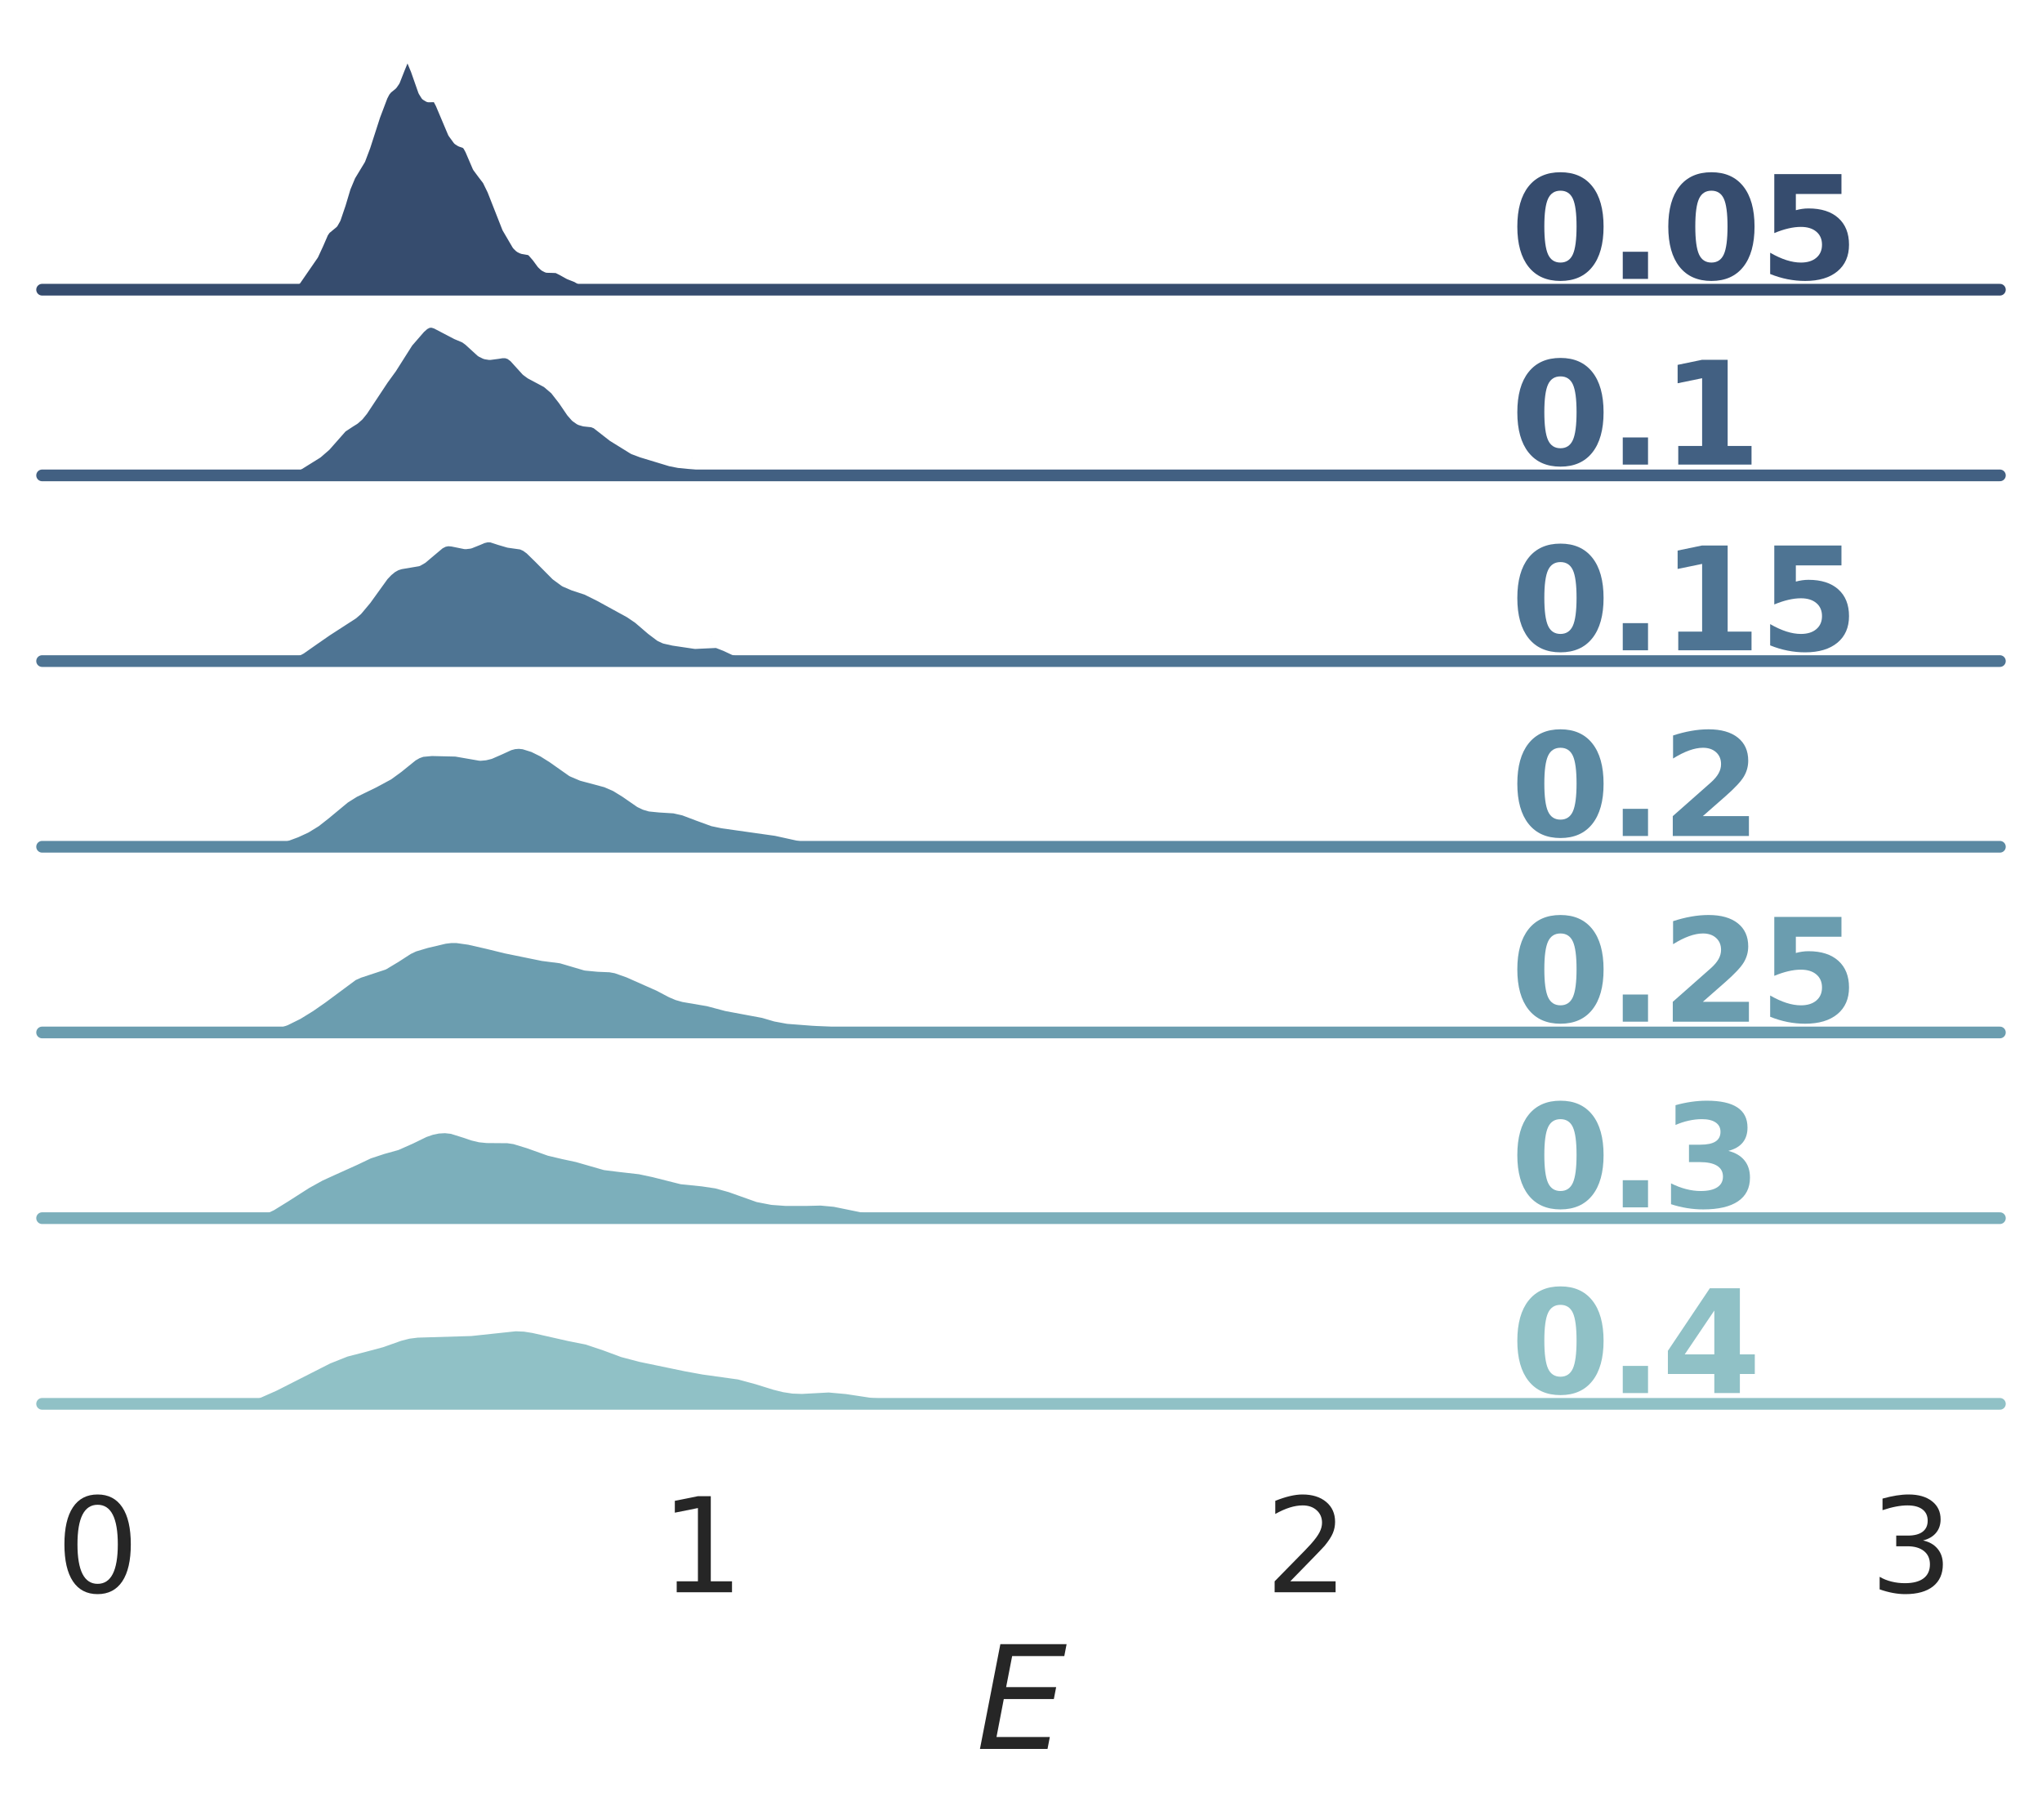 <?xml version="1.0" encoding="utf-8" standalone="no"?>
<!DOCTYPE svg PUBLIC "-//W3C//DTD SVG 1.1//EN"
  "http://www.w3.org/Graphics/SVG/1.1/DTD/svg11.dtd">
<svg height="311.267pt" version="1.1" viewBox="0 0 349.2 311.267" width="349.2pt" xmlns="http://www.w3.org/2000/svg" xmlns:xlink="http://www.w3.org/1999/xlink">
 <defs>
  <style type="text/css">*{stroke-linecap:butt;stroke-linejoin:round;}</style>
 </defs>
 <g id="figure_1">
  <g id="patch_1">
   <path d="M 0 311.267 
L 349.2 311.267 
L 349.2 0 
L 0 0 
z
" style="fill:#ffffff;"/>
  </g>
  <g id="axes_1">
   <g id="patch_2">
    <path d="M 7.2 49.536 
L 342 49.536 
L 342 7.2 
L 7.2 7.2 
z
" style="fill:none;"/>
   </g>
   <g id="matplotlib.axis_1">
    <g id="xtick_1"/>
    <g id="xtick_2"/>
    <g id="xtick_3"/>
    <g id="xtick_4"/>
   </g>
   <g id="matplotlib.axis_2"/>
   <g id="PolyCollection_1">
    <defs>
     <path d="M 44.211 -261.733 
L 44.211 -261.731 
L 44.633 -261.731 
L 45.055 -261.731 
L 45.477 -261.731 
L 45.899 -261.731 
L 46.321 -261.731 
L 46.743 -261.731 
L 47.165 -261.731 
L 47.587 -261.731 
L 48.009 -261.731 
L 48.431 -261.731 
L 48.853 -261.731 
L 49.275 -261.731 
L 49.697 -261.731 
L 50.12 -261.731 
L 50.542 -261.731 
L 50.964 -261.731 
L 51.386 -261.731 
L 51.808 -261.731 
L 52.23 -261.731 
L 52.652 -261.731 
L 53.074 -261.731 
L 53.496 -261.731 
L 53.918 -261.731 
L 54.34 -261.731 
L 54.762 -261.731 
L 55.184 -261.731 
L 55.606 -261.731 
L 56.028 -261.731 
L 56.45 -261.731 
L 56.872 -261.731 
L 57.295 -261.731 
L 57.717 -261.731 
L 58.139 -261.731 
L 58.561 -261.731 
L 58.983 -261.731 
L 59.405 -261.731 
L 59.827 -261.731 
L 60.249 -261.731 
L 60.671 -261.731 
L 61.093 -261.731 
L 61.515 -261.731 
L 61.937 -261.731 
L 62.359 -261.731 
L 62.781 -261.731 
L 63.203 -261.731 
L 63.625 -261.731 
L 64.047 -261.731 
L 64.47 -261.731 
L 64.892 -261.731 
L 65.314 -261.731 
L 65.736 -261.731 
L 66.158 -261.731 
L 66.58 -261.731 
L 67.002 -261.731 
L 67.424 -261.731 
L 67.846 -261.731 
L 68.268 -261.731 
L 68.69 -261.731 
L 69.112 -261.731 
L 69.534 -261.731 
L 69.956 -261.731 
L 70.378 -261.731 
L 70.8 -261.731 
L 71.222 -261.731 
L 71.645 -261.731 
L 72.067 -261.731 
L 72.489 -261.731 
L 72.911 -261.731 
L 73.333 -261.731 
L 73.755 -261.731 
L 74.177 -261.731 
L 74.599 -261.731 
L 75.021 -261.731 
L 75.443 -261.731 
L 75.865 -261.731 
L 76.287 -261.731 
L 76.709 -261.731 
L 77.131 -261.731 
L 77.553 -261.731 
L 77.975 -261.731 
L 78.397 -261.731 
L 78.82 -261.731 
L 79.242 -261.731 
L 79.664 -261.731 
L 80.086 -261.731 
L 80.508 -261.731 
L 80.93 -261.731 
L 81.352 -261.731 
L 81.774 -261.731 
L 82.196 -261.731 
L 82.618 -261.731 
L 83.04 -261.731 
L 83.462 -261.731 
L 83.884 -261.731 
L 84.306 -261.731 
L 84.728 -261.731 
L 85.15 -261.731 
L 85.572 -261.731 
L 85.995 -261.731 
L 86.417 -261.731 
L 86.839 -261.731 
L 87.261 -261.731 
L 87.683 -261.731 
L 88.105 -261.731 
L 88.527 -261.731 
L 88.949 -261.731 
L 89.371 -261.731 
L 89.793 -261.731 
L 90.215 -261.731 
L 90.637 -261.731 
L 91.059 -261.731 
L 91.481 -261.731 
L 91.903 -261.731 
L 92.325 -261.731 
L 92.747 -261.731 
L 93.17 -261.731 
L 93.592 -261.731 
L 94.014 -261.731 
L 94.436 -261.731 
L 94.858 -261.731 
L 95.28 -261.731 
L 95.702 -261.731 
L 96.124 -261.731 
L 96.546 -261.731 
L 96.968 -261.731 
L 97.39 -261.731 
L 97.812 -261.731 
L 98.234 -261.731 
L 98.656 -261.731 
L 99.078 -261.731 
L 99.5 -261.731 
L 99.922 -261.731 
L 100.345 -261.731 
L 100.767 -261.731 
L 101.189 -261.731 
L 101.611 -261.731 
L 102.033 -261.731 
L 102.455 -261.731 
L 102.877 -261.731 
L 103.299 -261.731 
L 103.721 -261.731 
L 104.143 -261.731 
L 104.565 -261.731 
L 104.987 -261.731 
L 105.409 -261.731 
L 105.831 -261.731 
L 106.253 -261.731 
L 106.675 -261.731 
L 107.097 -261.731 
L 107.52 -261.731 
L 107.942 -261.731 
L 108.364 -261.731 
L 108.786 -261.731 
L 109.208 -261.731 
L 109.63 -261.731 
L 110.052 -261.731 
L 110.474 -261.731 
L 110.896 -261.731 
L 111.318 -261.731 
L 111.74 -261.731 
L 112.162 -261.731 
L 112.584 -261.731 
L 113.006 -261.731 
L 113.428 -261.731 
L 113.85 -261.731 
L 114.272 -261.731 
L 114.695 -261.731 
L 115.117 -261.731 
L 115.539 -261.731 
L 115.961 -261.731 
L 116.383 -261.731 
L 116.805 -261.731 
L 117.227 -261.731 
L 117.649 -261.731 
L 118.071 -261.731 
L 118.493 -261.731 
L 118.915 -261.731 
L 119.337 -261.731 
L 119.759 -261.731 
L 120.181 -261.731 
L 120.603 -261.731 
L 121.025 -261.731 
L 121.447 -261.731 
L 121.87 -261.731 
L 122.292 -261.731 
L 122.714 -261.731 
L 123.136 -261.731 
L 123.558 -261.731 
L 123.98 -261.731 
L 124.402 -261.731 
L 124.824 -261.731 
L 125.246 -261.731 
L 125.668 -261.731 
L 126.09 -261.731 
L 126.512 -261.731 
L 126.934 -261.731 
L 127.356 -261.731 
L 127.778 -261.731 
L 128.2 -261.731 
L 128.2 -261.733 
L 128.2 -261.733 
L 127.778 -261.737 
L 127.356 -261.745 
L 126.934 -261.761 
L 126.512 -261.786 
L 126.09 -261.821 
L 125.668 -261.858 
L 125.246 -261.887 
L 124.824 -261.896 
L 124.402 -261.882 
L 123.98 -261.851 
L 123.558 -261.814 
L 123.136 -261.781 
L 122.714 -261.757 
L 122.292 -261.743 
L 121.87 -261.736 
L 121.447 -261.733 
L 121.025 -261.732 
L 120.603 -261.731 
L 120.181 -261.731 
L 119.759 -261.731 
L 119.337 -261.731 
L 118.915 -261.731 
L 118.493 -261.731 
L 118.071 -261.731 
L 117.649 -261.731 
L 117.227 -261.731 
L 116.805 -261.732 
L 116.383 -261.733 
L 115.961 -261.735 
L 115.539 -261.742 
L 115.117 -261.755 
L 114.695 -261.777 
L 114.272 -261.81 
L 113.85 -261.849 
L 113.428 -261.885 
L 113.006 -261.912 
L 112.584 -261.927 
L 112.162 -261.941 
L 111.74 -261.966 
L 111.318 -262.013 
L 110.896 -262.075 
L 110.474 -262.136 
L 110.052 -262.18 
L 109.63 -262.202 
L 109.208 -262.208 
L 108.786 -262.213 
L 108.364 -262.225 
L 107.942 -262.245 
L 107.52 -262.269 
L 107.097 -262.293 
L 106.675 -262.317 
L 106.253 -262.341 
L 105.831 -262.362 
L 105.409 -262.377 
L 104.987 -262.386 
L 104.565 -262.399 
L 104.143 -262.434 
L 103.721 -262.51 
L 103.299 -262.633 
L 102.877 -262.786 
L 102.455 -262.929 
L 102.033 -263.012 
L 101.611 -263.013 
L 101.189 -262.959 
L 100.767 -262.919 
L 100.345 -262.966 
L 99.922 -263.131 
L 99.5 -263.392 
L 99.078 -263.687 
L 98.656 -263.951 
L 98.234 -264.152 
L 97.812 -264.303 
L 97.39 -264.447 
L 96.968 -264.632 
L 96.546 -264.875 
L 96.124 -265.152 
L 95.702 -265.403 
L 95.28 -265.57 
L 94.858 -265.627 
L 94.436 -265.601 
L 94.014 -265.568 
L 93.592 -265.622 
L 93.17 -265.837 
L 92.747 -266.239 
L 92.325 -266.785 
L 91.903 -267.385 
L 91.481 -267.935 
L 91.059 -268.353 
L 90.637 -268.609 
L 90.215 -268.723 
L 89.793 -268.763 
L 89.371 -268.831 
L 88.949 -269.034 
L 88.527 -269.442 
L 88.105 -270.052 
L 87.683 -270.788 
L 87.261 -271.559 
L 86.839 -272.325 
L 86.417 -273.134 
L 85.995 -274.072 
L 85.572 -275.181 
L 85.15 -276.409 
L 84.728 -277.641 
L 84.306 -278.765 
L 83.884 -279.721 
L 83.462 -280.494 
L 83.04 -281.102 
L 82.618 -281.599 
L 82.196 -282.096 
L 81.774 -282.736 
L 81.352 -283.61 
L 80.93 -284.661 
L 80.508 -285.685 
L 80.086 -286.452 
L 79.664 -286.865 
L 79.242 -287.024 
L 78.82 -287.147 
L 78.397 -287.418 
L 77.975 -287.904 
L 77.553 -288.578 
L 77.131 -289.399 
L 76.709 -290.353 
L 76.287 -291.422 
L 75.865 -292.538 
L 75.443 -293.571 
L 75.021 -294.364 
L 74.599 -294.809 
L 74.177 -294.913 
L 73.755 -294.819 
L 73.333 -294.775 
L 72.911 -295.029 
L 72.489 -295.712 
L 72.067 -296.776 
L 71.645 -298.047 
L 71.222 -299.322 
L 70.8 -300.456 
L 70.378 -301.356 
L 69.956 -301.925 
L 69.534 -302.051 
L 69.112 -301.655 
L 68.69 -300.773 
L 68.268 -299.596 
L 67.846 -298.405 
L 67.424 -297.453 
L 67.002 -296.846 
L 66.58 -296.49 
L 66.158 -296.162 
L 65.736 -295.638 
L 65.314 -294.827 
L 64.892 -293.789 
L 64.47 -292.648 
L 64.047 -291.482 
L 63.625 -290.277 
L 63.203 -288.985 
L 62.781 -287.612 
L 62.359 -286.251 
L 61.937 -285.027 
L 61.515 -284.018 
L 61.093 -283.218 
L 60.671 -282.557 
L 60.249 -281.932 
L 59.827 -281.231 
L 59.405 -280.345 
L 58.983 -279.211 
L 58.561 -277.853 
L 58.139 -276.396 
L 57.717 -275.024 
L 57.295 -273.915 
L 56.872 -273.168 
L 56.45 -272.745 
L 56.028 -272.475 
L 55.606 -272.122 
L 55.184 -271.508 
L 54.762 -270.611 
L 54.34 -269.564 
L 53.918 -268.561 
L 53.496 -267.738 
L 53.074 -267.108 
L 52.652 -266.585 
L 52.23 -266.055 
L 51.808 -265.445 
L 51.386 -264.758 
L 50.964 -264.061 
L 50.542 -263.454 
L 50.12 -263.012 
L 49.697 -262.755 
L 49.275 -262.64 
L 48.853 -262.587 
L 48.431 -262.526 
L 48.009 -262.421 
L 47.587 -262.278 
L 47.165 -262.124 
L 46.743 -261.986 
L 46.321 -261.881 
L 45.899 -261.811 
L 45.477 -261.769 
L 45.055 -261.747 
L 44.633 -261.737 
L 44.211 -261.733 
z
" id="m7c61afdd3c" style="stroke:#364c6e;stroke-width:1.5;"/>
    </defs>
    <g>
     <use style="fill:#364c6e;stroke:#364c6e;stroke-width:1.5;" x="0" xlink:href="#m7c61afdd3c" y="311.267"/>
    </g>
   </g>
   <g id="line2d_1">
    <path d="M 44.211 49.534 
L 45.899 49.456 
L 47.165 49.144 
L 48.431 48.742 
L 49.697 48.512 
L 50.12 48.255 
L 50.542 47.814 
L 53.496 43.529 
L 54.34 41.704 
L 55.184 39.759 
L 55.606 39.145 
L 56.872 38.099 
L 57.295 37.352 
L 58.139 34.872 
L 58.983 32.056 
L 59.827 30.036 
L 61.515 27.249 
L 62.359 25.016 
L 64.047 19.785 
L 65.314 16.44 
L 65.736 15.629 
L 66.158 15.106 
L 67.002 14.422 
L 67.424 13.814 
L 68.268 11.671 
L 69.112 9.613 
L 69.534 9.216 
L 69.956 9.342 
L 70.378 9.912 
L 71.222 11.946 
L 72.489 15.556 
L 72.911 16.238 
L 73.333 16.493 
L 74.599 16.458 
L 75.021 16.904 
L 75.443 17.697 
L 77.553 22.69 
L 78.397 23.849 
L 78.82 24.12 
L 79.664 24.403 
L 80.086 24.815 
L 80.508 25.582 
L 81.774 28.531 
L 82.618 29.669 
L 83.462 30.773 
L 84.306 32.502 
L 86.839 38.942 
L 88.527 41.825 
L 88.949 42.233 
L 89.371 42.436 
L 90.637 42.658 
L 91.059 42.914 
L 91.903 43.882 
L 92.747 45.029 
L 93.17 45.43 
L 93.592 45.646 
L 94.436 45.666 
L 95.28 45.697 
L 96.124 46.116 
L 97.39 46.82 
L 98.656 47.316 
L 100.345 48.302 
L 101.189 48.309 
L 102.033 48.255 
L 102.877 48.481 
L 104.143 48.833 
L 107.097 48.975 
L 118.915 49.536 
L 123.558 49.453 
L 125.246 49.381 
L 128.2 49.534 
L 128.2 49.534 
" style="fill:none;stroke:#ffffff;stroke-linecap:round;stroke-width:2;"/>
   </g>
   <g id="line2d_2">
    <path d="M 7.2 49.536 
L 342 49.536 
" style="fill:none;stroke:#364c6e;stroke-linecap:round;stroke-width:2;"/>
   </g>
   <g id="text_1">
    <!-- 0.05 -->
    <g style="fill:#364c6e;" transform="translate(258.3 47.691)scale(0.24 -0.24)">
     <defs>
      <path d="M 2944 2338 
Q 2944 3213 2780 3570 
Q 2616 3928 2228 3928 
Q 1841 3928 1675 3570 
Q 1509 3213 1509 2338 
Q 1509 1453 1675 1090 
Q 1841 728 2228 728 
Q 2613 728 2778 1090 
Q 2944 1453 2944 2338 
z
M 4147 2328 
Q 4147 1169 3647 539 
Q 3147 -91 2228 -91 
Q 1306 -91 806 539 
Q 306 1169 306 2328 
Q 306 3491 806 4120 
Q 1306 4750 2228 4750 
Q 3147 4750 3647 4120 
Q 4147 3491 4147 2328 
z
" id="DejaVuSans-Bold-30" transform="scale(0.016)"/>
      <path d="M 653 1209 
L 1778 1209 
L 1778 0 
L 653 0 
L 653 1209 
z
" id="DejaVuSans-Bold-2e" transform="scale(0.016)"/>
      <path d="M 678 4666 
L 3669 4666 
L 3669 3781 
L 1638 3781 
L 1638 3059 
Q 1775 3097 1914 3117 
Q 2053 3138 2203 3138 
Q 3056 3138 3531 2711 
Q 4006 2284 4006 1522 
Q 4006 766 3489 337 
Q 2972 -91 2053 -91 
Q 1656 -91 1267 -14 
Q 878 63 494 219 
L 494 1166 
Q 875 947 1217 837 
Q 1559 728 1863 728 
Q 2300 728 2551 942 
Q 2803 1156 2803 1522 
Q 2803 1891 2551 2103 
Q 2300 2316 1863 2316 
Q 1603 2316 1309 2248 
Q 1016 2181 678 2041 
L 678 4666 
z
" id="DejaVuSans-Bold-35" transform="scale(0.016)"/>
     </defs>
     <use xlink:href="#DejaVuSans-Bold-30"/>
     <use x="69.58" xlink:href="#DejaVuSans-Bold-2e"/>
     <use x="107.568" xlink:href="#DejaVuSans-Bold-30"/>
     <use x="177.148" xlink:href="#DejaVuSans-Bold-35"/>
    </g>
   </g>
  </g>
  <g id="axes_2">
   <g id="patch_3">
    <path d="M 7.2 81.288 
L 342 81.288 
L 342 38.952 
L 7.2 38.952 
z
" style="fill:none;"/>
   </g>
   <g id="matplotlib.axis_3">
    <g id="xtick_5"/>
    <g id="xtick_6"/>
    <g id="xtick_7"/>
    <g id="xtick_8"/>
   </g>
   <g id="matplotlib.axis_4"/>
   <g id="PolyCollection_2">
    <defs>
     <path d="M 40.142 -229.981 
L 40.142 -229.979 
L 40.845 -229.979 
L 41.549 -229.979 
L 42.252 -229.979 
L 42.955 -229.979 
L 43.659 -229.979 
L 44.362 -229.979 
L 45.065 -229.979 
L 45.768 -229.979 
L 46.472 -229.979 
L 47.175 -229.979 
L 47.878 -229.979 
L 48.582 -229.979 
L 49.285 -229.979 
L 49.988 -229.979 
L 50.692 -229.979 
L 51.395 -229.979 
L 52.098 -229.979 
L 52.802 -229.979 
L 53.505 -229.979 
L 54.208 -229.979 
L 54.912 -229.979 
L 55.615 -229.979 
L 56.318 -229.979 
L 57.022 -229.979 
L 57.725 -229.979 
L 58.428 -229.979 
L 59.132 -229.979 
L 59.835 -229.979 
L 60.538 -229.979 
L 61.242 -229.979 
L 61.945 -229.979 
L 62.648 -229.979 
L 63.351 -229.979 
L 64.055 -229.979 
L 64.758 -229.979 
L 65.461 -229.979 
L 66.165 -229.979 
L 66.868 -229.979 
L 67.571 -229.979 
L 68.275 -229.979 
L 68.978 -229.979 
L 69.681 -229.979 
L 70.385 -229.979 
L 71.088 -229.979 
L 71.791 -229.979 
L 72.495 -229.979 
L 73.198 -229.979 
L 73.901 -229.979 
L 74.605 -229.979 
L 75.308 -229.979 
L 76.011 -229.979 
L 76.715 -229.979 
L 77.418 -229.979 
L 78.121 -229.979 
L 78.824 -229.979 
L 79.528 -229.979 
L 80.231 -229.979 
L 80.934 -229.979 
L 81.638 -229.979 
L 82.341 -229.979 
L 83.044 -229.979 
L 83.748 -229.979 
L 84.451 -229.979 
L 85.154 -229.979 
L 85.858 -229.979 
L 86.561 -229.979 
L 87.264 -229.979 
L 87.968 -229.979 
L 88.671 -229.979 
L 89.374 -229.979 
L 90.078 -229.979 
L 90.781 -229.979 
L 91.484 -229.979 
L 92.188 -229.979 
L 92.891 -229.979 
L 93.594 -229.979 
L 94.298 -229.979 
L 95.001 -229.979 
L 95.704 -229.979 
L 96.407 -229.979 
L 97.111 -229.979 
L 97.814 -229.979 
L 98.517 -229.979 
L 99.221 -229.979 
L 99.924 -229.979 
L 100.627 -229.979 
L 101.331 -229.979 
L 102.034 -229.979 
L 102.737 -229.979 
L 103.441 -229.979 
L 104.144 -229.979 
L 104.847 -229.979 
L 105.551 -229.979 
L 106.254 -229.979 
L 106.957 -229.979 
L 107.661 -229.979 
L 108.364 -229.979 
L 109.067 -229.979 
L 109.771 -229.979 
L 110.474 -229.979 
L 111.177 -229.979 
L 111.881 -229.979 
L 112.584 -229.979 
L 113.287 -229.979 
L 113.99 -229.979 
L 114.694 -229.979 
L 115.397 -229.979 
L 116.1 -229.979 
L 116.804 -229.979 
L 117.507 -229.979 
L 118.21 -229.979 
L 118.914 -229.979 
L 119.617 -229.979 
L 120.32 -229.979 
L 121.024 -229.979 
L 121.727 -229.979 
L 122.43 -229.979 
L 123.134 -229.979 
L 123.837 -229.979 
L 124.54 -229.979 
L 125.244 -229.979 
L 125.947 -229.979 
L 126.65 -229.979 
L 127.354 -229.979 
L 128.057 -229.979 
L 128.76 -229.979 
L 129.463 -229.979 
L 130.167 -229.979 
L 130.87 -229.979 
L 131.573 -229.979 
L 132.277 -229.979 
L 132.98 -229.979 
L 133.683 -229.979 
L 134.387 -229.979 
L 135.09 -229.979 
L 135.793 -229.979 
L 136.497 -229.979 
L 137.2 -229.979 
L 137.903 -229.979 
L 138.607 -229.979 
L 139.31 -229.979 
L 140.013 -229.979 
L 140.717 -229.979 
L 141.42 -229.979 
L 142.123 -229.979 
L 142.827 -229.979 
L 143.53 -229.979 
L 144.233 -229.979 
L 144.937 -229.979 
L 145.64 -229.979 
L 146.343 -229.979 
L 147.046 -229.979 
L 147.75 -229.979 
L 148.453 -229.979 
L 149.156 -229.979 
L 149.86 -229.979 
L 150.563 -229.979 
L 151.266 -229.979 
L 151.97 -229.979 
L 152.673 -229.979 
L 153.376 -229.979 
L 154.08 -229.979 
L 154.783 -229.979 
L 155.486 -229.979 
L 156.19 -229.979 
L 156.893 -229.979 
L 157.596 -229.979 
L 158.3 -229.979 
L 159.003 -229.979 
L 159.706 -229.979 
L 160.41 -229.979 
L 161.113 -229.979 
L 161.816 -229.979 
L 162.519 -229.979 
L 163.223 -229.979 
L 163.926 -229.979 
L 164.629 -229.979 
L 165.333 -229.979 
L 166.036 -229.979 
L 166.739 -229.979 
L 167.443 -229.979 
L 168.146 -229.979 
L 168.849 -229.979 
L 169.553 -229.979 
L 170.256 -229.979 
L 170.959 -229.979 
L 171.663 -229.979 
L 172.366 -229.979 
L 173.069 -229.979 
L 173.773 -229.979 
L 174.476 -229.979 
L 175.179 -229.979 
L 175.883 -229.979 
L 176.586 -229.979 
L 177.289 -229.979 
L 177.993 -229.979 
L 178.696 -229.979 
L 179.399 -229.979 
L 180.102 -229.979 
L 180.102 -229.981 
L 180.102 -229.981 
L 179.399 -229.983 
L 178.696 -229.99 
L 177.993 -230.003 
L 177.289 -230.024 
L 176.586 -230.05 
L 175.883 -230.075 
L 175.179 -230.087 
L 174.476 -230.082 
L 173.773 -230.061 
L 173.069 -230.035 
L 172.366 -230.011 
L 171.663 -229.994 
L 170.959 -229.985 
L 170.256 -229.981 
L 169.553 -229.98 
L 168.849 -229.98 
L 168.146 -229.979 
L 167.443 -229.979 
L 166.739 -229.979 
L 166.036 -229.979 
L 165.333 -229.979 
L 164.629 -229.979 
L 163.926 -229.979 
L 163.223 -229.979 
L 162.519 -229.98 
L 161.816 -229.98 
L 161.113 -229.983 
L 160.41 -229.989 
L 159.706 -230.001 
L 159.003 -230.021 
L 158.3 -230.047 
L 157.596 -230.072 
L 156.893 -230.087 
L 156.19 -230.084 
L 155.486 -230.065 
L 154.783 -230.039 
L 154.08 -230.018 
L 153.376 -230.008 
L 152.673 -230.013 
L 151.97 -230.031 
L 151.266 -230.056 
L 150.563 -230.078 
L 149.86 -230.088 
L 149.156 -230.079 
L 148.453 -230.057 
L 147.75 -230.03 
L 147.046 -230.009 
L 146.343 -229.998 
L 145.64 -229.999 
L 144.937 -230.015 
L 144.233 -230.049 
L 143.53 -230.103 
L 142.827 -230.175 
L 142.123 -230.256 
L 141.42 -230.329 
L 140.717 -230.373 
L 140.013 -230.377 
L 139.31 -230.354 
L 138.607 -230.332 
L 137.903 -230.341 
L 137.2 -230.389 
L 136.497 -230.452 
L 135.793 -230.499 
L 135.09 -230.516 
L 134.387 -230.507 
L 133.683 -230.488 
L 132.98 -230.464 
L 132.277 -230.43 
L 131.573 -230.381 
L 130.87 -230.336 
L 130.167 -230.324 
L 129.463 -230.371 
L 128.76 -230.483 
L 128.057 -230.636 
L 127.354 -230.792 
L 126.65 -230.91 
L 125.947 -230.961 
L 125.244 -230.936 
L 124.54 -230.856 
L 123.837 -230.765 
L 123.134 -230.724 
L 122.43 -230.787 
L 121.727 -230.976 
L 121.024 -231.268 
L 120.32 -231.6 
L 119.617 -231.896 
L 118.914 -232.095 
L 118.21 -232.181 
L 117.507 -232.192 
L 116.804 -232.193 
L 116.1 -232.242 
L 115.397 -232.358 
L 114.694 -232.517 
L 113.99 -232.69 
L 113.287 -232.865 
L 112.584 -233.057 
L 111.881 -233.282 
L 111.177 -233.533 
L 110.474 -233.782 
L 109.771 -234.012 
L 109.067 -234.247 
L 108.364 -234.54 
L 107.661 -234.925 
L 106.957 -235.378 
L 106.254 -235.841 
L 105.551 -236.278 
L 104.847 -236.719 
L 104.144 -237.225 
L 103.441 -237.817 
L 102.737 -238.423 
L 102.034 -238.912 
L 101.331 -239.193 
L 100.627 -239.288 
L 99.924 -239.342 
L 99.221 -239.548 
L 98.517 -240.043 
L 97.814 -240.843 
L 97.111 -241.849 
L 96.407 -242.908 
L 95.704 -243.889 
L 95.001 -244.714 
L 94.298 -245.378 
L 93.594 -245.915 
L 92.891 -246.363 
L 92.188 -246.733 
L 91.484 -247.055 
L 90.781 -247.417 
L 90.078 -247.937 
L 89.374 -248.662 
L 88.671 -249.5 
L 87.968 -250.261 
L 87.264 -250.782 
L 86.561 -251.013 
L 85.858 -251.015 
L 85.154 -250.899 
L 84.451 -250.768 
L 83.748 -250.715 
L 83.044 -250.826 
L 82.341 -251.167 
L 81.638 -251.735 
L 80.934 -252.43 
L 80.231 -253.093 
L 79.528 -253.601 
L 78.824 -253.939 
L 78.121 -254.192 
L 77.418 -254.466 
L 76.715 -254.814 
L 76.011 -255.228 
L 75.308 -255.658 
L 74.605 -256.029 
L 73.901 -256.243 
L 73.198 -256.194 
L 72.495 -255.83 
L 71.791 -255.208 
L 71.088 -254.448 
L 70.385 -253.641 
L 69.681 -252.777 
L 68.978 -251.797 
L 68.275 -250.677 
L 67.571 -249.487 
L 66.868 -248.343 
L 66.165 -247.322 
L 65.461 -246.404 
L 64.758 -245.491 
L 64.055 -244.481 
L 63.351 -243.35 
L 62.648 -242.176 
L 61.945 -241.095 
L 61.242 -240.228 
L 60.538 -239.613 
L 59.835 -239.177 
L 59.132 -238.771 
L 58.428 -238.249 
L 57.725 -237.547 
L 57.022 -236.711 
L 56.318 -235.848 
L 55.615 -235.061 
L 54.912 -234.394 
L 54.208 -233.843 
L 53.505 -233.372 
L 52.802 -232.944 
L 52.098 -232.525 
L 51.395 -232.093 
L 50.692 -231.648 
L 49.988 -231.214 
L 49.285 -230.835 
L 48.582 -230.546 
L 47.878 -230.355 
L 47.175 -230.246 
L 46.472 -230.187 
L 45.768 -230.153 
L 45.065 -230.124 
L 44.362 -230.091 
L 43.659 -230.057 
L 42.955 -230.026 
L 42.252 -230.003 
L 41.549 -229.99 
L 40.845 -229.983 
L 40.142 -229.981 
z
" id="m276932fea8" style="stroke:#426082;stroke-width:1.5;"/>
    </defs>
    <g>
     <use style="fill:#426082;stroke:#426082;stroke-width:1.5;" x="0" xlink:href="#m276932fea8" y="311.267"/>
    </g>
   </g>
   <g id="line2d_3">
    <path d="M 40.142 81.287 
L 44.362 81.176 
L 47.878 80.912 
L 49.285 80.432 
L 51.395 79.174 
L 54.208 77.425 
L 55.615 76.207 
L 58.428 73.019 
L 59.835 72.091 
L 60.538 71.655 
L 61.242 71.04 
L 61.945 70.173 
L 65.461 64.863 
L 66.868 62.924 
L 69.681 58.49 
L 71.791 56.06 
L 72.495 55.437 
L 73.198 55.074 
L 73.901 55.024 
L 74.605 55.238 
L 78.121 57.075 
L 79.528 57.666 
L 80.231 58.174 
L 82.341 60.1 
L 83.044 60.442 
L 83.748 60.553 
L 85.154 60.368 
L 85.858 60.252 
L 86.561 60.255 
L 87.264 60.485 
L 87.968 61.006 
L 90.078 63.331 
L 90.781 63.851 
L 93.594 65.352 
L 95.001 66.553 
L 96.407 68.359 
L 97.814 70.424 
L 98.517 71.224 
L 99.221 71.719 
L 99.924 71.925 
L 101.331 72.074 
L 102.034 72.355 
L 103.441 73.45 
L 104.847 74.548 
L 108.364 76.727 
L 109.771 77.256 
L 114.694 78.75 
L 116.1 79.025 
L 119.617 79.371 
L 122.43 80.48 
L 123.837 80.502 
L 125.947 80.307 
L 127.354 80.475 
L 129.463 80.896 
L 130.87 80.932 
L 135.09 80.752 
L 142.123 81.011 
L 144.937 81.252 
L 147.75 81.237 
L 151.266 81.211 
L 154.783 81.228 
L 157.596 81.195 
L 163.223 81.288 
L 180.102 81.287 
L 180.102 81.287 
" style="fill:none;stroke:#ffffff;stroke-linecap:round;stroke-width:2;"/>
   </g>
   <g id="line2d_4">
    <path d="M 7.2 81.288 
L 342 81.288 
" style="fill:none;stroke:#426082;stroke-linecap:round;stroke-width:2;"/>
   </g>
   <g id="text_2">
    <!-- 0.1 -->
    <g style="fill:#426082;" transform="translate(258.3 79.443)scale(0.24 -0.24)">
     <defs>
      <path d="M 750 831 
L 1813 831 
L 1813 3847 
L 722 3622 
L 722 4441 
L 1806 4666 
L 2950 4666 
L 2950 831 
L 4013 831 
L 4013 0 
L 750 0 
L 750 831 
z
" id="DejaVuSans-Bold-31" transform="scale(0.016)"/>
     </defs>
     <use xlink:href="#DejaVuSans-Bold-30"/>
     <use x="69.58" xlink:href="#DejaVuSans-Bold-2e"/>
     <use x="107.568" xlink:href="#DejaVuSans-Bold-31"/>
    </g>
   </g>
  </g>
  <g id="axes_3">
   <g id="patch_4">
    <path d="M 7.2 113.04 
L 342 113.04 
L 342 70.704 
L 7.2 70.704 
z
" style="fill:none;"/>
   </g>
   <g id="matplotlib.axis_5">
    <g id="xtick_9"/>
    <g id="xtick_10"/>
    <g id="xtick_11"/>
    <g id="xtick_12"/>
   </g>
   <g id="matplotlib.axis_6"/>
   <g id="PolyCollection_3">
    <defs>
     <path d="M 37.313 -198.229 
L 37.313 -198.227 
L 38.055 -198.227 
L 38.797 -198.227 
L 39.538 -198.227 
L 40.28 -198.227 
L 41.021 -198.227 
L 41.763 -198.227 
L 42.505 -198.227 
L 43.246 -198.227 
L 43.988 -198.227 
L 44.729 -198.227 
L 45.471 -198.227 
L 46.213 -198.227 
L 46.954 -198.227 
L 47.696 -198.227 
L 48.437 -198.227 
L 49.179 -198.227 
L 49.92 -198.227 
L 50.662 -198.227 
L 51.404 -198.227 
L 52.145 -198.227 
L 52.887 -198.227 
L 53.628 -198.227 
L 54.37 -198.227 
L 55.112 -198.227 
L 55.853 -198.227 
L 56.595 -198.227 
L 57.336 -198.227 
L 58.078 -198.227 
L 58.82 -198.227 
L 59.561 -198.227 
L 60.303 -198.227 
L 61.044 -198.227 
L 61.786 -198.227 
L 62.528 -198.227 
L 63.269 -198.227 
L 64.011 -198.227 
L 64.752 -198.227 
L 65.494 -198.227 
L 66.236 -198.227 
L 66.977 -198.227 
L 67.719 -198.227 
L 68.46 -198.227 
L 69.202 -198.227 
L 69.944 -198.227 
L 70.685 -198.227 
L 71.427 -198.227 
L 72.168 -198.227 
L 72.91 -198.227 
L 73.652 -198.227 
L 74.393 -198.227 
L 75.135 -198.227 
L 75.876 -198.227 
L 76.618 -198.227 
L 77.36 -198.227 
L 78.101 -198.227 
L 78.843 -198.227 
L 79.584 -198.227 
L 80.326 -198.227 
L 81.067 -198.227 
L 81.809 -198.227 
L 82.551 -198.227 
L 83.292 -198.227 
L 84.034 -198.227 
L 84.775 -198.227 
L 85.517 -198.227 
L 86.259 -198.227 
L 87 -198.227 
L 87.742 -198.227 
L 88.483 -198.227 
L 89.225 -198.227 
L 89.967 -198.227 
L 90.708 -198.227 
L 91.45 -198.227 
L 92.191 -198.227 
L 92.933 -198.227 
L 93.675 -198.227 
L 94.416 -198.227 
L 95.158 -198.227 
L 95.899 -198.227 
L 96.641 -198.227 
L 97.383 -198.227 
L 98.124 -198.227 
L 98.866 -198.227 
L 99.607 -198.227 
L 100.349 -198.227 
L 101.091 -198.227 
L 101.832 -198.227 
L 102.574 -198.227 
L 103.315 -198.227 
L 104.057 -198.227 
L 104.799 -198.227 
L 105.54 -198.227 
L 106.282 -198.227 
L 107.023 -198.227 
L 107.765 -198.227 
L 108.507 -198.227 
L 109.248 -198.227 
L 109.99 -198.227 
L 110.731 -198.227 
L 111.473 -198.227 
L 112.214 -198.227 
L 112.956 -198.227 
L 113.698 -198.227 
L 114.439 -198.227 
L 115.181 -198.227 
L 115.922 -198.227 
L 116.664 -198.227 
L 117.406 -198.227 
L 118.147 -198.227 
L 118.889 -198.227 
L 119.63 -198.227 
L 120.372 -198.227 
L 121.114 -198.227 
L 121.855 -198.227 
L 122.597 -198.227 
L 123.338 -198.227 
L 124.08 -198.227 
L 124.822 -198.227 
L 125.563 -198.227 
L 126.305 -198.227 
L 127.046 -198.227 
L 127.788 -198.227 
L 128.53 -198.227 
L 129.271 -198.227 
L 130.013 -198.227 
L 130.754 -198.227 
L 131.496 -198.227 
L 132.238 -198.227 
L 132.979 -198.227 
L 133.721 -198.227 
L 134.462 -198.227 
L 135.204 -198.227 
L 135.946 -198.227 
L 136.687 -198.227 
L 137.429 -198.227 
L 138.17 -198.227 
L 138.912 -198.227 
L 139.654 -198.227 
L 140.395 -198.227 
L 141.137 -198.227 
L 141.878 -198.227 
L 142.62 -198.227 
L 143.362 -198.227 
L 144.103 -198.227 
L 144.845 -198.227 
L 145.586 -198.227 
L 146.328 -198.227 
L 147.069 -198.227 
L 147.811 -198.227 
L 148.553 -198.227 
L 149.294 -198.227 
L 150.036 -198.227 
L 150.777 -198.227 
L 151.519 -198.227 
L 152.261 -198.227 
L 153.002 -198.227 
L 153.744 -198.227 
L 154.485 -198.227 
L 155.227 -198.227 
L 155.969 -198.227 
L 156.71 -198.227 
L 157.452 -198.227 
L 158.193 -198.227 
L 158.935 -198.227 
L 159.677 -198.227 
L 160.418 -198.227 
L 161.16 -198.227 
L 161.901 -198.227 
L 162.643 -198.227 
L 163.385 -198.227 
L 164.126 -198.227 
L 164.868 -198.227 
L 165.609 -198.227 
L 166.351 -198.227 
L 167.093 -198.227 
L 167.834 -198.227 
L 168.576 -198.227 
L 169.317 -198.227 
L 170.059 -198.227 
L 170.801 -198.227 
L 171.542 -198.227 
L 172.284 -198.227 
L 173.025 -198.227 
L 173.767 -198.227 
L 174.509 -198.227 
L 175.25 -198.227 
L 175.992 -198.227 
L 176.733 -198.227 
L 177.475 -198.227 
L 178.216 -198.227 
L 178.958 -198.227 
L 179.7 -198.227 
L 180.441 -198.227 
L 181.183 -198.227 
L 181.924 -198.227 
L 182.666 -198.227 
L 183.408 -198.227 
L 184.149 -198.227 
L 184.891 -198.227 
L 184.891 -198.228 
L 184.891 -198.228 
L 184.149 -198.23 
L 183.408 -198.235 
L 182.666 -198.243 
L 181.924 -198.257 
L 181.183 -198.276 
L 180.441 -198.297 
L 179.7 -198.317 
L 178.958 -198.33 
L 178.216 -198.337 
L 177.475 -198.338 
L 176.733 -198.338 
L 175.992 -198.338 
L 175.25 -198.335 
L 174.509 -198.326 
L 173.767 -198.31 
L 173.025 -198.292 
L 172.284 -198.276 
L 171.542 -198.27 
L 170.801 -198.276 
L 170.059 -198.296 
L 169.317 -198.326 
L 168.576 -198.361 
L 167.834 -198.395 
L 167.093 -198.423 
L 166.351 -198.44 
L 165.609 -198.442 
L 164.868 -198.428 
L 164.126 -198.398 
L 163.385 -198.359 
L 162.643 -198.319 
L 161.901 -198.288 
L 161.16 -198.27 
L 160.418 -198.271 
L 159.677 -198.291 
L 158.935 -198.333 
L 158.193 -198.394 
L 157.452 -198.463 
L 156.71 -198.526 
L 155.969 -198.566 
L 155.227 -198.571 
L 154.485 -198.542 
L 153.744 -198.493 
L 153.002 -198.442 
L 152.261 -198.403 
L 151.519 -198.381 
L 150.777 -198.372 
L 150.036 -198.371 
L 149.294 -198.374 
L 148.553 -198.378 
L 147.811 -198.385 
L 147.069 -198.399 
L 146.328 -198.426 
L 145.586 -198.475 
L 144.845 -198.551 
L 144.103 -198.654 
L 143.362 -198.772 
L 142.62 -198.885 
L 141.878 -198.977 
L 141.137 -199.044 
L 140.395 -199.099 
L 139.654 -199.164 
L 138.912 -199.244 
L 138.17 -199.325 
L 137.429 -199.376 
L 136.687 -199.378 
L 135.946 -199.333 
L 135.204 -199.267 
L 134.462 -199.211 
L 133.721 -199.184 
L 132.979 -199.191 
L 132.238 -199.228 
L 131.496 -199.286 
L 130.754 -199.357 
L 130.013 -199.43 
L 129.271 -199.497 
L 128.53 -199.562 
L 127.788 -199.64 
L 127.046 -199.76 
L 126.305 -199.946 
L 125.563 -200.211 
L 124.822 -200.542 
L 124.08 -200.903 
L 123.338 -201.236 
L 122.597 -201.477 
L 121.855 -201.587 
L 121.114 -201.568 
L 120.372 -201.468 
L 119.63 -201.359 
L 118.889 -201.305 
L 118.147 -201.338 
L 117.406 -201.449 
L 116.664 -201.596 
L 115.922 -201.736 
L 115.181 -201.855 
L 114.439 -201.984 
L 113.698 -202.188 
L 112.956 -202.53 
L 112.214 -203.029 
L 111.473 -203.648 
L 110.731 -204.316 
L 109.99 -204.964 
L 109.248 -205.555 
L 108.507 -206.086 
L 107.765 -206.567 
L 107.023 -207.013 
L 106.282 -207.434 
L 105.54 -207.838 
L 104.799 -208.231 
L 104.057 -208.62 
L 103.315 -209.011 
L 102.574 -209.41 
L 101.832 -209.808 
L 101.091 -210.186 
L 100.349 -210.516 
L 99.607 -210.788 
L 98.866 -211.018 
L 98.124 -211.246 
L 97.383 -211.518 
L 96.641 -211.882 
L 95.899 -212.365 
L 95.158 -212.97 
L 94.416 -213.666 
L 93.675 -214.415 
L 92.933 -215.186 
L 92.191 -215.964 
L 91.45 -216.724 
L 90.708 -217.411 
L 89.967 -217.947 
L 89.225 -218.286 
L 88.483 -218.446 
L 87.742 -218.514 
L 87 -218.598 
L 86.259 -218.77 
L 85.517 -219.033 
L 84.775 -219.317 
L 84.034 -219.516 
L 83.292 -219.539 
L 82.551 -219.361 
L 81.809 -219.042 
L 81.067 -218.699 
L 80.326 -218.447 
L 79.584 -218.358 
L 78.843 -218.436 
L 78.101 -218.622 
L 77.36 -218.808 
L 76.618 -218.874 
L 75.876 -218.728 
L 75.135 -218.348 
L 74.393 -217.777 
L 73.652 -217.105 
L 72.91 -216.433 
L 72.168 -215.85 
L 71.427 -215.423 
L 70.685 -215.173 
L 69.944 -215.067 
L 69.202 -215.018 
L 68.46 -214.92 
L 67.719 -214.685 
L 66.977 -214.266 
L 66.236 -213.659 
L 65.494 -212.878 
L 64.752 -211.952 
L 64.011 -210.917 
L 63.269 -209.83 
L 62.528 -208.765 
L 61.786 -207.8 
L 61.044 -206.992 
L 60.303 -206.347 
L 59.561 -205.821 
L 58.82 -205.352 
L 58.078 -204.89 
L 57.336 -204.42 
L 56.595 -203.945 
L 55.853 -203.467 
L 55.112 -202.979 
L 54.37 -202.466 
L 53.628 -201.927 
L 52.887 -201.378 
L 52.145 -200.848 
L 51.404 -200.366 
L 50.662 -199.945 
L 49.92 -199.593 
L 49.179 -199.312 
L 48.437 -199.103 
L 47.696 -198.966 
L 46.954 -198.887 
L 46.213 -198.846 
L 45.471 -198.812 
L 44.729 -198.763 
L 43.988 -198.687 
L 43.246 -198.591 
L 42.505 -198.49 
L 41.763 -198.398 
L 41.021 -198.328 
L 40.28 -198.28 
L 39.538 -198.252 
L 38.797 -198.238 
L 38.055 -198.231 
L 37.313 -198.229 
z
" id="m06d68106ee" style="stroke:#4e7493;stroke-width:1.5;"/>
    </defs>
    <g>
     <use style="fill:#4e7493;stroke:#4e7493;stroke-width:1.5;" x="0" xlink:href="#m06d68106ee" y="311.267"/>
    </g>
   </g>
   <g id="line2d_5">
    <path d="M 37.313 113.039 
L 41.021 112.94 
L 48.437 112.164 
L 49.92 111.674 
L 51.404 110.902 
L 53.628 109.341 
L 55.853 107.8 
L 60.303 104.92 
L 61.044 104.275 
L 62.528 102.503 
L 65.494 98.389 
L 66.236 97.609 
L 66.977 97.001 
L 67.719 96.583 
L 68.46 96.347 
L 71.427 95.845 
L 72.168 95.417 
L 73.652 94.162 
L 75.135 92.92 
L 75.876 92.539 
L 76.618 92.394 
L 77.36 92.459 
L 79.584 92.909 
L 80.326 92.82 
L 81.809 92.225 
L 82.551 91.907 
L 83.292 91.729 
L 84.034 91.752 
L 85.517 92.235 
L 87 92.669 
L 89.225 92.982 
L 89.967 93.32 
L 90.708 93.857 
L 92.191 95.303 
L 95.158 98.298 
L 96.641 99.385 
L 98.124 100.022 
L 100.349 100.751 
L 102.574 101.858 
L 107.765 104.701 
L 109.248 105.712 
L 111.473 107.619 
L 112.956 108.737 
L 113.698 109.079 
L 115.181 109.412 
L 118.889 109.963 
L 122.597 109.79 
L 124.08 110.364 
L 125.563 111.057 
L 127.046 111.507 
L 129.271 111.77 
L 133.721 112.083 
L 138.17 111.943 
L 147.811 112.882 
L 153.002 112.825 
L 155.969 112.701 
L 162.643 112.948 
L 166.351 112.827 
L 175.25 112.932 
L 181.924 113.011 
L 184.891 113.039 
L 184.891 113.039 
" style="fill:none;stroke:#ffffff;stroke-linecap:round;stroke-width:2;"/>
   </g>
   <g id="line2d_6">
    <path d="M 7.2 113.04 
L 342 113.04 
" style="fill:none;stroke:#4e7493;stroke-linecap:round;stroke-width:2;"/>
   </g>
   <g id="text_3">
    <!-- 0.15 -->
    <g style="fill:#4e7493;" transform="translate(258.3 111.195)scale(0.24 -0.24)">
     <use xlink:href="#DejaVuSans-Bold-30"/>
     <use x="69.58" xlink:href="#DejaVuSans-Bold-2e"/>
     <use x="107.568" xlink:href="#DejaVuSans-Bold-31"/>
     <use x="177.148" xlink:href="#DejaVuSans-Bold-35"/>
    </g>
   </g>
  </g>
  <g id="axes_4">
   <g id="patch_5">
    <path d="M 7.2 144.792 
L 342 144.792 
L 342 102.456 
L 7.2 102.456 
z
" style="fill:none;"/>
   </g>
   <g id="matplotlib.axis_7">
    <g id="xtick_13"/>
    <g id="xtick_14"/>
    <g id="xtick_15"/>
    <g id="xtick_16"/>
   </g>
   <g id="matplotlib.axis_8"/>
   <g id="PolyCollection_4">
    <defs>
     <path d="M 31.531 -166.476 
L 31.531 -166.475 
L 32.361 -166.475 
L 33.19 -166.475 
L 34.019 -166.475 
L 34.848 -166.475 
L 35.678 -166.475 
L 36.507 -166.475 
L 37.336 -166.475 
L 38.166 -166.475 
L 38.995 -166.475 
L 39.824 -166.475 
L 40.654 -166.475 
L 41.483 -166.475 
L 42.312 -166.475 
L 43.142 -166.475 
L 43.971 -166.475 
L 44.8 -166.475 
L 45.63 -166.475 
L 46.459 -166.475 
L 47.288 -166.475 
L 48.118 -166.475 
L 48.947 -166.475 
L 49.776 -166.475 
L 50.606 -166.475 
L 51.435 -166.475 
L 52.264 -166.475 
L 53.093 -166.475 
L 53.923 -166.475 
L 54.752 -166.475 
L 55.581 -166.475 
L 56.411 -166.475 
L 57.24 -166.475 
L 58.069 -166.475 
L 58.899 -166.475 
L 59.728 -166.475 
L 60.557 -166.475 
L 61.387 -166.475 
L 62.216 -166.475 
L 63.045 -166.475 
L 63.875 -166.475 
L 64.704 -166.475 
L 65.533 -166.475 
L 66.363 -166.475 
L 67.192 -166.475 
L 68.021 -166.475 
L 68.851 -166.475 
L 69.68 -166.475 
L 70.509 -166.475 
L 71.338 -166.475 
L 72.168 -166.475 
L 72.997 -166.475 
L 73.826 -166.475 
L 74.656 -166.475 
L 75.485 -166.475 
L 76.314 -166.475 
L 77.144 -166.475 
L 77.973 -166.475 
L 78.802 -166.475 
L 79.632 -166.475 
L 80.461 -166.475 
L 81.29 -166.475 
L 82.12 -166.475 
L 82.949 -166.475 
L 83.778 -166.475 
L 84.608 -166.475 
L 85.437 -166.475 
L 86.266 -166.475 
L 87.096 -166.475 
L 87.925 -166.475 
L 88.754 -166.475 
L 89.583 -166.475 
L 90.413 -166.475 
L 91.242 -166.475 
L 92.071 -166.475 
L 92.901 -166.475 
L 93.73 -166.475 
L 94.559 -166.475 
L 95.389 -166.475 
L 96.218 -166.475 
L 97.047 -166.475 
L 97.877 -166.475 
L 98.706 -166.475 
L 99.535 -166.475 
L 100.365 -166.475 
L 101.194 -166.475 
L 102.023 -166.475 
L 102.853 -166.475 
L 103.682 -166.475 
L 104.511 -166.475 
L 105.34 -166.475 
L 106.17 -166.475 
L 106.999 -166.475 
L 107.828 -166.475 
L 108.658 -166.475 
L 109.487 -166.475 
L 110.316 -166.475 
L 111.146 -166.475 
L 111.975 -166.475 
L 112.804 -166.475 
L 113.634 -166.475 
L 114.463 -166.475 
L 115.292 -166.475 
L 116.122 -166.475 
L 116.951 -166.475 
L 117.78 -166.475 
L 118.61 -166.475 
L 119.439 -166.475 
L 120.268 -166.475 
L 121.098 -166.475 
L 121.927 -166.475 
L 122.756 -166.475 
L 123.585 -166.475 
L 124.415 -166.475 
L 125.244 -166.475 
L 126.073 -166.475 
L 126.903 -166.475 
L 127.732 -166.475 
L 128.561 -166.475 
L 129.391 -166.475 
L 130.22 -166.475 
L 131.049 -166.475 
L 131.879 -166.475 
L 132.708 -166.475 
L 133.537 -166.475 
L 134.367 -166.475 
L 135.196 -166.475 
L 136.025 -166.475 
L 136.855 -166.475 
L 137.684 -166.475 
L 138.513 -166.475 
L 139.343 -166.475 
L 140.172 -166.475 
L 141.001 -166.475 
L 141.83 -166.475 
L 142.66 -166.475 
L 143.489 -166.475 
L 144.318 -166.475 
L 145.148 -166.475 
L 145.977 -166.475 
L 146.806 -166.475 
L 147.636 -166.475 
L 148.465 -166.475 
L 149.294 -166.475 
L 150.124 -166.475 
L 150.953 -166.475 
L 151.782 -166.475 
L 152.612 -166.475 
L 153.441 -166.475 
L 154.27 -166.475 
L 155.1 -166.475 
L 155.929 -166.475 
L 156.758 -166.475 
L 157.588 -166.475 
L 158.417 -166.475 
L 159.246 -166.475 
L 160.075 -166.475 
L 160.905 -166.475 
L 161.734 -166.475 
L 162.563 -166.475 
L 163.393 -166.475 
L 164.222 -166.475 
L 165.051 -166.475 
L 165.881 -166.475 
L 166.71 -166.475 
L 167.539 -166.475 
L 168.369 -166.475 
L 169.198 -166.475 
L 170.027 -166.475 
L 170.857 -166.475 
L 171.686 -166.475 
L 172.515 -166.475 
L 173.345 -166.475 
L 174.174 -166.475 
L 175.003 -166.475 
L 175.832 -166.475 
L 176.662 -166.475 
L 177.491 -166.475 
L 178.32 -166.475 
L 179.15 -166.475 
L 179.979 -166.475 
L 180.808 -166.475 
L 181.638 -166.475 
L 182.467 -166.475 
L 183.296 -166.475 
L 184.126 -166.475 
L 184.955 -166.475 
L 185.784 -166.475 
L 186.614 -166.475 
L 187.443 -166.475 
L 188.272 -166.475 
L 189.102 -166.475 
L 189.931 -166.475 
L 190.76 -166.475 
L 191.59 -166.475 
L 192.419 -166.475 
L 193.248 -166.475 
L 194.077 -166.475 
L 194.907 -166.475 
L 195.736 -166.475 
L 196.565 -166.475 
L 196.565 -166.476 
L 196.565 -166.476 
L 195.736 -166.478 
L 194.907 -166.48 
L 194.077 -166.486 
L 193.248 -166.494 
L 192.419 -166.506 
L 191.59 -166.521 
L 190.76 -166.536 
L 189.931 -166.546 
L 189.102 -166.55 
L 188.272 -166.545 
L 187.443 -166.534 
L 186.614 -166.52 
L 185.784 -166.507 
L 184.955 -166.5 
L 184.126 -166.499 
L 183.296 -166.507 
L 182.467 -166.524 
L 181.638 -166.55 
L 180.808 -166.584 
L 179.979 -166.624 
L 179.15 -166.668 
L 178.32 -166.711 
L 177.491 -166.748 
L 176.662 -166.775 
L 175.832 -166.786 
L 175.003 -166.782 
L 174.174 -166.769 
L 173.345 -166.755 
L 172.515 -166.753 
L 171.686 -166.773 
L 170.857 -166.821 
L 170.027 -166.891 
L 169.198 -166.972 
L 168.369 -167.043 
L 167.539 -167.088 
L 166.71 -167.095 
L 165.881 -167.066 
L 165.051 -167.011 
L 164.222 -166.943 
L 163.393 -166.874 
L 162.563 -166.813 
L 161.734 -166.765 
L 160.905 -166.735 
L 160.075 -166.726 
L 159.246 -166.737 
L 158.417 -166.769 
L 157.588 -166.818 
L 156.758 -166.877 
L 155.929 -166.938 
L 155.1 -166.993 
L 154.27 -167.037 
L 153.441 -167.07 
L 152.612 -167.097 
L 151.782 -167.128 
L 150.953 -167.174 
L 150.124 -167.242 
L 149.294 -167.333 
L 148.465 -167.439 
L 147.636 -167.549 
L 146.806 -167.646 
L 145.977 -167.721 
L 145.148 -167.772 
L 144.318 -167.808 
L 143.489 -167.84 
L 142.66 -167.879 
L 141.83 -167.925 
L 141.001 -167.977 
L 140.172 -168.03 
L 139.343 -168.085 
L 138.513 -168.15 
L 137.684 -168.235 
L 136.855 -168.352 
L 136.025 -168.507 
L 135.196 -168.699 
L 134.367 -168.913 
L 133.537 -169.131 
L 132.708 -169.33 
L 131.879 -169.494 
L 131.049 -169.619 
L 130.22 -169.717 
L 129.391 -169.808 
L 128.561 -169.909 
L 127.732 -170.029 
L 126.903 -170.161 
L 126.073 -170.29 
L 125.244 -170.404 
L 124.415 -170.507 
L 123.585 -170.618 
L 122.756 -170.765 
L 121.927 -170.965 
L 121.098 -171.224 
L 120.268 -171.532 
L 119.439 -171.869 
L 118.61 -172.211 
L 117.78 -172.532 
L 116.951 -172.81 
L 116.122 -173.029 
L 115.292 -173.182 
L 114.463 -173.273 
L 113.634 -173.314 
L 112.804 -173.335 
L 111.975 -173.378 
L 111.146 -173.498 
L 110.316 -173.744 
L 109.487 -174.136 
L 108.658 -174.658 
L 107.828 -175.255 
L 106.999 -175.857 
L 106.17 -176.408 
L 105.34 -176.88 
L 104.511 -177.274 
L 103.682 -177.606 
L 102.853 -177.886 
L 102.023 -178.122 
L 101.194 -178.319 
L 100.365 -178.502 
L 99.535 -178.716 
L 98.706 -179.01 
L 97.877 -179.42 
L 97.047 -179.942 
L 96.218 -180.54 
L 95.389 -181.16 
L 94.559 -181.757 
L 93.73 -182.306 
L 92.901 -182.801 
L 92.071 -183.239 
L 91.242 -183.617 
L 90.413 -183.923 
L 89.583 -184.135 
L 88.754 -184.223 
L 87.925 -184.159 
L 87.096 -183.939 
L 86.266 -183.591 
L 85.437 -183.178 
L 84.608 -182.776 
L 83.778 -182.453 
L 82.949 -182.249 
L 82.12 -182.177 
L 81.29 -182.227 
L 80.461 -182.371 
L 79.632 -182.564 
L 78.802 -182.754 
L 77.973 -182.895 
L 77.144 -182.967 
L 76.314 -182.982 
L 75.485 -182.977 
L 74.656 -182.981 
L 73.826 -182.992 
L 72.997 -182.967 
L 72.168 -182.837 
L 71.338 -182.543 
L 70.509 -182.069 
L 69.68 -181.45 
L 68.851 -180.756 
L 68.021 -180.06 
L 67.192 -179.416 
L 66.363 -178.849 
L 65.533 -178.354 
L 64.704 -177.915 
L 63.875 -177.509 
L 63.045 -177.119 
L 62.216 -176.729 
L 61.387 -176.327 
L 60.557 -175.894 
L 59.728 -175.409 
L 58.899 -174.854 
L 58.069 -174.226 
L 57.24 -173.538 
L 56.411 -172.821 
L 55.581 -172.106 
L 54.752 -171.426 
L 53.923 -170.805 
L 53.093 -170.258 
L 52.264 -169.788 
L 51.435 -169.383 
L 50.606 -169.024 
L 49.776 -168.694 
L 48.947 -168.386 
L 48.118 -168.104 
L 47.288 -167.859 
L 46.459 -167.662 
L 45.63 -167.511 
L 44.8 -167.395 
L 43.971 -167.299 
L 43.142 -167.206 
L 42.312 -167.108 
L 41.483 -167.005 
L 40.654 -166.902 
L 39.824 -166.805 
L 38.995 -166.719 
L 38.166 -166.648 
L 37.336 -166.591 
L 36.507 -166.549 
L 35.678 -166.519 
L 34.848 -166.499 
L 34.019 -166.487 
L 33.19 -166.481 
L 32.361 -166.478 
L 31.531 -166.476 
z
" id="md39c348c99" style="stroke:#5b89a2;stroke-width:1.5;"/>
    </defs>
    <g>
     <use style="fill:#5b89a2;stroke:#5b89a2;stroke-width:1.5;" x="0" xlink:href="#md39c348c99" y="311.267"/>
    </g>
   </g>
   <g id="line2d_7">
    <path d="M 31.531 144.791 
L 37.336 144.676 
L 40.654 144.365 
L 46.459 143.606 
L 48.118 143.163 
L 50.606 142.243 
L 52.264 141.479 
L 53.923 140.462 
L 55.581 139.162 
L 58.899 136.413 
L 60.557 135.373 
L 63.875 133.758 
L 66.363 132.418 
L 68.021 131.208 
L 70.509 129.198 
L 71.338 128.724 
L 72.168 128.43 
L 73.826 128.275 
L 77.973 128.372 
L 82.12 129.091 
L 82.949 129.018 
L 83.778 128.814 
L 85.437 128.09 
L 87.096 127.328 
L 87.925 127.108 
L 88.754 127.045 
L 89.583 127.132 
L 91.242 127.65 
L 92.901 128.467 
L 94.559 129.51 
L 97.877 131.847 
L 99.535 132.552 
L 103.682 133.662 
L 105.34 134.387 
L 106.999 135.41 
L 109.487 137.131 
L 110.316 137.524 
L 111.146 137.769 
L 112.804 137.933 
L 115.292 138.085 
L 116.951 138.457 
L 119.439 139.398 
L 121.927 140.303 
L 123.585 140.649 
L 132.708 141.938 
L 137.684 143.033 
L 141.001 143.29 
L 148.465 143.828 
L 150.953 144.093 
L 160.905 144.532 
L 164.222 144.325 
L 166.71 144.172 
L 169.198 144.296 
L 172.515 144.514 
L 179.15 144.6 
L 184.126 144.768 
L 196.565 144.791 
L 196.565 144.791 
" style="fill:none;stroke:#ffffff;stroke-linecap:round;stroke-width:2;"/>
   </g>
   <g id="line2d_8">
    <path d="M 7.2 144.792 
L 342 144.792 
" style="fill:none;stroke:#5b89a2;stroke-linecap:round;stroke-width:2;"/>
   </g>
   <g id="text_4">
    <!-- 0.2 -->
    <g style="fill:#5b89a2;" transform="translate(258.3 142.947)scale(0.24 -0.24)">
     <defs>
      <path d="M 1844 884 
L 3897 884 
L 3897 0 
L 506 0 
L 506 884 
L 2209 2388 
Q 2438 2594 2547 2791 
Q 2656 2988 2656 3200 
Q 2656 3528 2436 3728 
Q 2216 3928 1850 3928 
Q 1569 3928 1234 3808 
Q 900 3688 519 3450 
L 519 4475 
Q 925 4609 1322 4679 
Q 1719 4750 2100 4750 
Q 2938 4750 3402 4381 
Q 3866 4013 3866 3353 
Q 3866 2972 3669 2642 
Q 3472 2313 2841 1759 
L 1844 884 
z
" id="DejaVuSans-Bold-32" transform="scale(0.016)"/>
     </defs>
     <use xlink:href="#DejaVuSans-Bold-30"/>
     <use x="69.58" xlink:href="#DejaVuSans-Bold-2e"/>
     <use x="107.568" xlink:href="#DejaVuSans-Bold-32"/>
    </g>
   </g>
  </g>
  <g id="axes_5">
   <g id="patch_6">
    <path d="M 7.2 176.544 
L 342 176.544 
L 342 134.208 
L 7.2 134.208 
z
" style="fill:none;"/>
   </g>
   <g id="matplotlib.axis_9">
    <g id="xtick_17"/>
    <g id="xtick_18"/>
    <g id="xtick_19"/>
    <g id="xtick_20"/>
   </g>
   <g id="matplotlib.axis_10"/>
   <g id="PolyCollection_5">
    <defs>
     <path d="M 28.886 -134.724 
L 28.886 -134.723 
L 29.934 -134.723 
L 30.982 -134.723 
L 32.03 -134.723 
L 33.078 -134.723 
L 34.126 -134.723 
L 35.174 -134.723 
L 36.222 -134.723 
L 37.27 -134.723 
L 38.318 -134.723 
L 39.366 -134.723 
L 40.414 -134.723 
L 41.462 -134.723 
L 42.51 -134.723 
L 43.558 -134.723 
L 44.606 -134.723 
L 45.654 -134.723 
L 46.702 -134.723 
L 47.75 -134.723 
L 48.798 -134.723 
L 49.846 -134.723 
L 50.894 -134.723 
L 51.942 -134.723 
L 52.99 -134.723 
L 54.038 -134.723 
L 55.086 -134.723 
L 56.134 -134.723 
L 57.182 -134.723 
L 58.23 -134.723 
L 59.278 -134.723 
L 60.326 -134.723 
L 61.374 -134.723 
L 62.422 -134.723 
L 63.47 -134.723 
L 64.518 -134.723 
L 65.566 -134.723 
L 66.614 -134.723 
L 67.662 -134.723 
L 68.71 -134.723 
L 69.758 -134.723 
L 70.806 -134.723 
L 71.854 -134.723 
L 72.902 -134.723 
L 73.95 -134.723 
L 74.998 -134.723 
L 76.046 -134.723 
L 77.094 -134.723 
L 78.142 -134.723 
L 79.19 -134.723 
L 80.238 -134.723 
L 81.286 -134.723 
L 82.334 -134.723 
L 83.382 -134.723 
L 84.43 -134.723 
L 85.478 -134.723 
L 86.526 -134.723 
L 87.574 -134.723 
L 88.622 -134.723 
L 89.67 -134.723 
L 90.718 -134.723 
L 91.766 -134.723 
L 92.814 -134.723 
L 93.863 -134.723 
L 94.911 -134.723 
L 95.959 -134.723 
L 97.007 -134.723 
L 98.055 -134.723 
L 99.103 -134.723 
L 100.151 -134.723 
L 101.199 -134.723 
L 102.247 -134.723 
L 103.295 -134.723 
L 104.343 -134.723 
L 105.391 -134.723 
L 106.439 -134.723 
L 107.487 -134.723 
L 108.535 -134.723 
L 109.583 -134.723 
L 110.631 -134.723 
L 111.679 -134.723 
L 112.727 -134.723 
L 113.775 -134.723 
L 114.823 -134.723 
L 115.871 -134.723 
L 116.919 -134.723 
L 117.967 -134.723 
L 119.015 -134.723 
L 120.063 -134.723 
L 121.111 -134.723 
L 122.159 -134.723 
L 123.207 -134.723 
L 124.255 -134.723 
L 125.303 -134.723 
L 126.351 -134.723 
L 127.399 -134.723 
L 128.447 -134.723 
L 129.495 -134.723 
L 130.543 -134.723 
L 131.591 -134.723 
L 132.639 -134.723 
L 133.687 -134.723 
L 134.735 -134.723 
L 135.783 -134.723 
L 136.831 -134.723 
L 137.879 -134.723 
L 138.927 -134.723 
L 139.975 -134.723 
L 141.023 -134.723 
L 142.071 -134.723 
L 143.119 -134.723 
L 144.167 -134.723 
L 145.215 -134.723 
L 146.263 -134.723 
L 147.311 -134.723 
L 148.359 -134.723 
L 149.407 -134.723 
L 150.455 -134.723 
L 151.503 -134.723 
L 152.551 -134.723 
L 153.599 -134.723 
L 154.647 -134.723 
L 155.695 -134.723 
L 156.743 -134.723 
L 157.791 -134.723 
L 158.839 -134.723 
L 159.887 -134.723 
L 160.935 -134.723 
L 161.983 -134.723 
L 163.031 -134.723 
L 164.079 -134.723 
L 165.127 -134.723 
L 166.175 -134.723 
L 167.223 -134.723 
L 168.271 -134.723 
L 169.319 -134.723 
L 170.367 -134.723 
L 171.415 -134.723 
L 172.463 -134.723 
L 173.511 -134.723 
L 174.559 -134.723 
L 175.607 -134.723 
L 176.655 -134.723 
L 177.703 -134.723 
L 178.751 -134.723 
L 179.799 -134.723 
L 180.847 -134.723 
L 181.895 -134.723 
L 182.943 -134.723 
L 183.991 -134.723 
L 185.039 -134.723 
L 186.088 -134.723 
L 187.136 -134.723 
L 188.184 -134.723 
L 189.232 -134.723 
L 190.28 -134.723 
L 191.328 -134.723 
L 192.376 -134.723 
L 193.424 -134.723 
L 194.472 -134.723 
L 195.52 -134.723 
L 196.568 -134.723 
L 197.616 -134.723 
L 198.664 -134.723 
L 199.712 -134.723 
L 200.76 -134.723 
L 201.808 -134.723 
L 202.856 -134.723 
L 203.904 -134.723 
L 204.952 -134.723 
L 206 -134.723 
L 207.048 -134.723 
L 208.096 -134.723 
L 209.144 -134.723 
L 210.192 -134.723 
L 211.24 -134.723 
L 212.288 -134.723 
L 213.336 -134.723 
L 214.384 -134.723 
L 215.432 -134.723 
L 216.48 -134.723 
L 217.528 -134.723 
L 218.576 -134.723 
L 219.624 -134.723 
L 220.672 -134.723 
L 221.72 -134.723 
L 222.768 -134.723 
L 223.816 -134.723 
L 224.864 -134.723 
L 225.912 -134.723 
L 226.96 -134.723 
L 228.008 -134.723 
L 229.056 -134.723 
L 230.104 -134.723 
L 231.152 -134.723 
L 232.2 -134.723 
L 233.248 -134.723 
L 234.296 -134.723 
L 235.344 -134.723 
L 236.392 -134.723 
L 237.44 -134.723 
L 237.44 -134.724 
L 237.44 -134.724 
L 236.392 -134.726 
L 235.344 -134.729 
L 234.296 -134.736 
L 233.248 -134.746 
L 232.2 -134.761 
L 231.152 -134.776 
L 230.104 -134.787 
L 229.056 -134.79 
L 228.008 -134.784 
L 226.96 -134.771 
L 225.912 -134.755 
L 224.864 -134.742 
L 223.816 -134.733 
L 222.768 -134.727 
L 221.72 -134.725 
L 220.672 -134.724 
L 219.624 -134.724 
L 218.576 -134.724 
L 217.528 -134.726 
L 216.48 -134.73 
L 215.432 -134.738 
L 214.384 -134.75 
L 213.336 -134.765 
L 212.288 -134.78 
L 211.24 -134.789 
L 210.192 -134.789 
L 209.144 -134.78 
L 208.096 -134.766 
L 207.048 -134.751 
L 206 -134.739 
L 204.952 -134.731 
L 203.904 -134.726 
L 202.856 -134.725 
L 201.808 -134.724 
L 200.76 -134.726 
L 199.712 -134.73 
L 198.664 -134.74 
L 197.616 -134.758 
L 196.568 -134.788 
L 195.52 -134.829 
L 194.472 -134.873 
L 193.424 -134.908 
L 192.376 -134.922 
L 191.328 -134.911 
L 190.28 -134.881 
L 189.232 -134.848 
L 188.184 -134.822 
L 187.136 -134.81 
L 186.088 -134.81 
L 185.039 -134.815 
L 183.991 -134.821 
L 182.943 -134.827 
L 181.895 -134.834 
L 180.847 -134.843 
L 179.799 -134.856 
L 178.751 -134.872 
L 177.703 -134.891 
L 176.655 -134.913 
L 175.607 -134.936 
L 174.559 -134.964 
L 173.511 -135.001 
L 172.463 -135.054 
L 171.415 -135.127 
L 170.367 -135.21 
L 169.319 -135.288 
L 168.271 -135.347 
L 167.223 -135.38 
L 166.175 -135.393 
L 165.127 -135.392 
L 164.079 -135.385 
L 163.031 -135.381 
L 161.983 -135.393 
L 160.935 -135.431 
L 159.887 -135.494 
L 158.839 -135.566 
L 157.791 -135.617 
L 156.743 -135.629 
L 155.695 -135.606 
L 154.647 -135.578 
L 153.599 -135.586 
L 152.551 -135.659 
L 151.503 -135.801 
L 150.455 -135.987 
L 149.407 -136.18 
L 148.359 -136.346 
L 147.311 -136.47 
L 146.263 -136.558 
L 145.215 -136.621 
L 144.167 -136.669 
L 143.119 -136.707 
L 142.071 -136.738 
L 141.023 -136.77 
L 139.975 -136.812 
L 138.927 -136.87 
L 137.879 -136.938 
L 136.831 -137.01 
L 135.783 -137.087 
L 134.735 -137.189 
L 133.687 -137.346 
L 132.639 -137.576 
L 131.591 -137.869 
L 130.543 -138.19 
L 129.495 -138.49 
L 128.447 -138.732 
L 127.399 -138.909 
L 126.351 -139.043 
L 125.303 -139.179 
L 124.255 -139.362 
L 123.207 -139.609 
L 122.159 -139.903 
L 121.111 -140.196 
L 120.063 -140.437 
L 119.015 -140.606 
L 117.967 -140.737 
L 116.919 -140.911 
L 115.871 -141.208 
L 114.823 -141.653 
L 113.775 -142.198 
L 112.727 -142.758 
L 111.679 -143.272 
L 110.631 -143.734 
L 109.583 -144.176 
L 108.535 -144.628 
L 107.487 -145.082 
L 106.439 -145.498 
L 105.391 -145.82 
L 104.343 -146.012 
L 103.295 -146.085 
L 102.247 -146.1 
L 101.199 -146.147 
L 100.151 -146.299 
L 99.103 -146.57 
L 98.055 -146.916 
L 97.007 -147.259 
L 95.959 -147.533 
L 94.911 -147.719 
L 93.863 -147.837 
L 92.814 -147.94 
L 91.766 -148.077 
L 90.718 -148.272 
L 89.67 -148.514 
L 88.622 -148.768 
L 87.574 -149.003 
L 86.526 -149.224 
L 85.478 -149.456 
L 84.43 -149.717 
L 83.382 -149.996 
L 82.334 -150.263 
L 81.286 -150.502 
L 80.238 -150.713 
L 79.19 -150.893 
L 78.142 -151.008 
L 77.094 -151.011 
L 76.046 -150.884 
L 74.998 -150.659 
L 73.95 -150.398 
L 72.902 -150.141 
L 71.854 -149.87 
L 70.806 -149.517 
L 69.758 -149.022 
L 68.71 -148.382 
L 67.662 -147.665 
L 66.614 -146.978 
L 65.566 -146.405 
L 64.518 -145.975 
L 63.47 -145.653 
L 62.422 -145.365 
L 61.374 -145.022 
L 60.326 -144.552 
L 59.278 -143.925 
L 58.23 -143.16 
L 57.182 -142.318 
L 56.134 -141.472 
L 55.086 -140.668 
L 54.038 -139.916 
L 52.99 -139.208 
L 51.942 -138.538 
L 50.894 -137.917 
L 49.846 -137.361 
L 48.798 -136.882 
L 47.75 -136.48 
L 46.702 -136.152 
L 45.654 -135.895 
L 44.606 -135.705 
L 43.558 -135.573 
L 42.51 -135.483 
L 41.462 -135.414 
L 40.414 -135.343 
L 39.366 -135.257 
L 38.318 -135.155 
L 37.27 -135.047 
L 36.222 -134.946 
L 35.174 -134.863 
L 34.126 -134.803 
L 33.078 -134.764 
L 32.03 -134.742 
L 30.982 -134.731 
L 29.934 -134.726 
L 28.886 -134.724 
z
" id="m8f6122dcab" style="stroke:#6b9daf;stroke-width:1.5;"/>
    </defs>
    <g>
     <use style="fill:#6b9daf;stroke:#6b9daf;stroke-width:1.5;" x="0" xlink:href="#m8f6122dcab" y="311.267"/>
    </g>
   </g>
   <g id="line2d_9">
    <path d="M 28.886 176.543 
L 34.126 176.465 
L 37.27 176.221 
L 42.51 175.784 
L 44.606 175.562 
L 46.702 175.115 
L 48.798 174.386 
L 50.894 173.35 
L 52.99 172.059 
L 55.086 170.6 
L 60.326 166.715 
L 61.374 166.246 
L 65.566 164.862 
L 67.662 163.602 
L 69.758 162.245 
L 70.806 161.75 
L 72.902 161.126 
L 76.046 160.384 
L 77.094 160.257 
L 78.142 160.26 
L 80.238 160.554 
L 83.382 161.272 
L 86.526 162.043 
L 92.814 163.327 
L 95.959 163.734 
L 98.055 164.351 
L 100.151 164.969 
L 102.247 165.167 
L 104.343 165.256 
L 105.391 165.448 
L 107.487 166.186 
L 112.727 168.509 
L 114.823 169.614 
L 115.871 170.059 
L 116.919 170.356 
L 121.111 171.072 
L 124.255 171.906 
L 130.543 173.077 
L 132.639 173.692 
L 134.735 174.078 
L 138.927 174.398 
L 148.359 174.922 
L 153.599 175.681 
L 160.935 175.836 
L 164.079 175.883 
L 168.271 175.921 
L 178.751 176.395 
L 188.184 176.445 
L 194.472 176.394 
L 199.712 176.537 
L 223.816 176.535 
L 235.344 176.538 
L 237.44 176.543 
L 237.44 176.543 
" style="fill:none;stroke:#ffffff;stroke-linecap:round;stroke-width:2;"/>
   </g>
   <g id="line2d_10">
    <path d="M 7.2 176.544 
L 342 176.544 
" style="fill:none;stroke:#6b9daf;stroke-linecap:round;stroke-width:2;"/>
   </g>
   <g id="text_5">
    <!-- 0.25 -->
    <g style="fill:#6b9daf;" transform="translate(258.3 174.699)scale(0.24 -0.24)">
     <use xlink:href="#DejaVuSans-Bold-30"/>
     <use x="69.58" xlink:href="#DejaVuSans-Bold-2e"/>
     <use x="107.568" xlink:href="#DejaVuSans-Bold-32"/>
     <use x="177.148" xlink:href="#DejaVuSans-Bold-35"/>
    </g>
   </g>
  </g>
  <g id="axes_6">
   <g id="patch_7">
    <path d="M 7.2 208.296 
L 342 208.296 
L 342 165.96 
L 7.2 165.96 
z
" style="fill:none;"/>
   </g>
   <g id="matplotlib.axis_11">
    <g id="xtick_21"/>
    <g id="xtick_22"/>
    <g id="xtick_23"/>
    <g id="xtick_24"/>
   </g>
   <g id="matplotlib.axis_12"/>
   <g id="PolyCollection_6">
    <defs>
     <path d="M 30.92 -102.972 
L 30.92 -102.971 
L 32.109 -102.971 
L 33.299 -102.971 
L 34.489 -102.971 
L 35.678 -102.971 
L 36.868 -102.971 
L 38.057 -102.971 
L 39.247 -102.971 
L 40.437 -102.971 
L 41.626 -102.971 
L 42.816 -102.971 
L 44.005 -102.971 
L 45.195 -102.971 
L 46.385 -102.971 
L 47.574 -102.971 
L 48.764 -102.971 
L 49.953 -102.971 
L 51.143 -102.971 
L 52.333 -102.971 
L 53.522 -102.971 
L 54.712 -102.971 
L 55.901 -102.971 
L 57.091 -102.971 
L 58.281 -102.971 
L 59.47 -102.971 
L 60.66 -102.971 
L 61.849 -102.971 
L 63.039 -102.971 
L 64.228 -102.971 
L 65.418 -102.971 
L 66.608 -102.971 
L 67.797 -102.971 
L 68.987 -102.971 
L 70.176 -102.971 
L 71.366 -102.971 
L 72.556 -102.971 
L 73.745 -102.971 
L 74.935 -102.971 
L 76.124 -102.971 
L 77.314 -102.971 
L 78.504 -102.971 
L 79.693 -102.971 
L 80.883 -102.971 
L 82.072 -102.971 
L 83.262 -102.971 
L 84.452 -102.971 
L 85.641 -102.971 
L 86.831 -102.971 
L 88.02 -102.971 
L 89.21 -102.971 
L 90.4 -102.971 
L 91.589 -102.971 
L 92.779 -102.971 
L 93.968 -102.971 
L 95.158 -102.971 
L 96.348 -102.971 
L 97.537 -102.971 
L 98.727 -102.971 
L 99.916 -102.971 
L 101.106 -102.971 
L 102.296 -102.971 
L 103.485 -102.971 
L 104.675 -102.971 
L 105.864 -102.971 
L 107.054 -102.971 
L 108.244 -102.971 
L 109.433 -102.971 
L 110.623 -102.971 
L 111.812 -102.971 
L 113.002 -102.971 
L 114.192 -102.971 
L 115.381 -102.971 
L 116.571 -102.971 
L 117.76 -102.971 
L 118.95 -102.971 
L 120.14 -102.971 
L 121.329 -102.971 
L 122.519 -102.971 
L 123.708 -102.971 
L 124.898 -102.971 
L 126.088 -102.971 
L 127.277 -102.971 
L 128.467 -102.971 
L 129.656 -102.971 
L 130.846 -102.971 
L 132.035 -102.971 
L 133.225 -102.971 
L 134.415 -102.971 
L 135.604 -102.971 
L 136.794 -102.971 
L 137.983 -102.971 
L 139.173 -102.971 
L 140.363 -102.971 
L 141.552 -102.971 
L 142.742 -102.971 
L 143.931 -102.971 
L 145.121 -102.971 
L 146.311 -102.971 
L 147.5 -102.971 
L 148.69 -102.971 
L 149.879 -102.971 
L 151.069 -102.971 
L 152.259 -102.971 
L 153.448 -102.971 
L 154.638 -102.971 
L 155.827 -102.971 
L 157.017 -102.971 
L 158.207 -102.971 
L 159.396 -102.971 
L 160.586 -102.971 
L 161.775 -102.971 
L 162.965 -102.971 
L 164.155 -102.971 
L 165.344 -102.971 
L 166.534 -102.971 
L 167.723 -102.971 
L 168.913 -102.971 
L 170.103 -102.971 
L 171.292 -102.971 
L 172.482 -102.971 
L 173.671 -102.971 
L 174.861 -102.971 
L 176.051 -102.971 
L 177.24 -102.971 
L 178.43 -102.971 
L 179.619 -102.971 
L 180.809 -102.971 
L 181.999 -102.971 
L 183.188 -102.971 
L 184.378 -102.971 
L 185.567 -102.971 
L 186.757 -102.971 
L 187.947 -102.971 
L 189.136 -102.971 
L 190.326 -102.971 
L 191.515 -102.971 
L 192.705 -102.971 
L 193.895 -102.971 
L 195.084 -102.971 
L 196.274 -102.971 
L 197.463 -102.971 
L 198.653 -102.971 
L 199.842 -102.971 
L 201.032 -102.971 
L 202.222 -102.971 
L 203.411 -102.971 
L 204.601 -102.971 
L 205.79 -102.971 
L 206.98 -102.971 
L 208.17 -102.971 
L 209.359 -102.971 
L 210.549 -102.971 
L 211.738 -102.971 
L 212.928 -102.971 
L 214.118 -102.971 
L 215.307 -102.971 
L 216.497 -102.971 
L 217.686 -102.971 
L 218.876 -102.971 
L 220.066 -102.971 
L 221.255 -102.971 
L 222.445 -102.971 
L 223.634 -102.971 
L 224.824 -102.971 
L 226.014 -102.971 
L 227.203 -102.971 
L 228.393 -102.971 
L 229.582 -102.971 
L 230.772 -102.971 
L 231.962 -102.971 
L 233.151 -102.971 
L 234.341 -102.971 
L 235.53 -102.971 
L 236.72 -102.971 
L 237.91 -102.971 
L 239.099 -102.971 
L 240.289 -102.971 
L 241.478 -102.971 
L 242.668 -102.971 
L 243.858 -102.971 
L 245.047 -102.971 
L 246.237 -102.971 
L 247.426 -102.971 
L 248.616 -102.971 
L 249.806 -102.971 
L 250.995 -102.971 
L 252.185 -102.971 
L 253.374 -102.971 
L 254.564 -102.971 
L 255.754 -102.971 
L 256.943 -102.971 
L 258.133 -102.971 
L 259.322 -102.971 
L 260.512 -102.971 
L 261.702 -102.971 
L 262.891 -102.971 
L 264.081 -102.971 
L 265.27 -102.971 
L 266.46 -102.971 
L 267.649 -102.971 
L 267.649 -102.972 
L 267.649 -102.972 
L 266.46 -102.973 
L 265.27 -102.976 
L 264.081 -102.983 
L 262.891 -102.993 
L 261.702 -103.006 
L 260.512 -103.02 
L 259.322 -103.029 
L 258.133 -103.031 
L 256.943 -103.024 
L 255.754 -103.011 
L 254.564 -102.998 
L 253.374 -102.986 
L 252.185 -102.978 
L 250.995 -102.974 
L 249.806 -102.972 
L 248.616 -102.972 
L 247.426 -102.971 
L 246.237 -102.971 
L 245.047 -102.971 
L 243.858 -102.971 
L 242.668 -102.971 
L 241.478 -102.972 
L 240.289 -102.972 
L 239.099 -102.973 
L 237.91 -102.975 
L 236.72 -102.98 
L 235.53 -102.989 
L 234.341 -103.002 
L 233.151 -103.016 
L 231.962 -103.027 
L 230.772 -103.031 
L 229.582 -103.027 
L 228.393 -103.015 
L 227.203 -103.001 
L 226.014 -102.989 
L 224.824 -102.98 
L 223.634 -102.975 
L 222.445 -102.973 
L 221.255 -102.972 
L 220.066 -102.972 
L 218.876 -102.971 
L 217.686 -102.972 
L 216.497 -102.972 
L 215.307 -102.973 
L 214.118 -102.977 
L 212.928 -102.983 
L 211.738 -102.993 
L 210.549 -103.006 
L 209.359 -103.021 
L 208.17 -103.031 
L 206.98 -103.036 
L 205.79 -103.035 
L 204.601 -103.035 
L 203.411 -103.042 
L 202.222 -103.059 
L 201.032 -103.088 
L 199.842 -103.125 
L 198.653 -103.163 
L 197.463 -103.197 
L 196.274 -103.219 
L 195.084 -103.226 
L 193.895 -103.217 
L 192.705 -103.199 
L 191.515 -103.182 
L 190.326 -103.177 
L 189.136 -103.189 
L 187.947 -103.216 
L 186.757 -103.248 
L 185.567 -103.274 
L 184.378 -103.287 
L 183.188 -103.288 
L 181.999 -103.289 
L 180.809 -103.298 
L 179.619 -103.32 
L 178.43 -103.351 
L 177.24 -103.384 
L 176.051 -103.42 
L 174.861 -103.46 
L 173.671 -103.511 
L 172.482 -103.571 
L 171.292 -103.631 
L 170.103 -103.681 
L 168.913 -103.714 
L 167.723 -103.727 
L 166.534 -103.724 
L 165.344 -103.716 
L 164.155 -103.719 
L 162.965 -103.752 
L 161.775 -103.823 
L 160.586 -103.928 
L 159.396 -104.045 
L 158.207 -104.153 
L 157.017 -104.238 
L 155.827 -104.301 
L 154.638 -104.353 
L 153.448 -104.403 
L 152.259 -104.455 
L 151.069 -104.511 
L 149.879 -104.581 
L 148.69 -104.686 
L 147.5 -104.85 
L 146.311 -105.081 
L 145.121 -105.364 
L 143.931 -105.655 
L 142.742 -105.901 
L 141.552 -106.061 
L 140.363 -106.123 
L 139.173 -106.109 
L 137.983 -106.064 
L 136.794 -106.029 
L 135.604 -106.027 
L 134.415 -106.06 
L 133.225 -106.124 
L 132.035 -106.232 
L 130.846 -106.412 
L 129.656 -106.692 
L 128.467 -107.069 
L 127.277 -107.509 
L 126.088 -107.961 
L 124.898 -108.382 
L 123.708 -108.748 
L 122.519 -109.042 
L 121.329 -109.256 
L 120.14 -109.397 
L 118.95 -109.496 
L 117.76 -109.602 
L 116.571 -109.76 
L 115.381 -109.994 
L 114.192 -110.297 
L 113.002 -110.634 
L 111.812 -110.962 
L 110.623 -111.243 
L 109.433 -111.467 
L 108.244 -111.638 
L 107.054 -111.769 
L 105.864 -111.875 
L 104.675 -111.992 
L 103.485 -112.172 
L 102.296 -112.452 
L 101.106 -112.817 
L 99.916 -113.201 
L 98.727 -113.538 
L 97.537 -113.809 
L 96.348 -114.047 
L 95.158 -114.302 
L 93.968 -114.612 
L 92.779 -114.991 
L 91.589 -115.428 
L 90.4 -115.886 
L 89.21 -116.301 
L 88.02 -116.613 
L 86.831 -116.785 
L 85.641 -116.831 
L 84.452 -116.811 
L 83.262 -116.815 
L 82.072 -116.935 
L 80.883 -117.217 
L 79.693 -117.628 
L 78.504 -118.055 
L 77.314 -118.372 
L 76.124 -118.504 
L 74.935 -118.437 
L 73.745 -118.189 
L 72.556 -117.778 
L 71.366 -117.232 
L 70.176 -116.62 
L 68.987 -116.039 
L 67.797 -115.565 
L 66.608 -115.207 
L 65.418 -114.902 
L 64.228 -114.559 
L 63.039 -114.118 
L 61.849 -113.576 
L 60.66 -112.986 
L 59.47 -112.409 
L 58.281 -111.878 
L 57.091 -111.378 
L 55.901 -110.861 
L 54.712 -110.291 
L 53.522 -109.658 
L 52.333 -108.974 
L 51.143 -108.247 
L 49.953 -107.48 
L 48.764 -106.687 
L 47.574 -105.912 
L 46.385 -105.218 
L 45.195 -104.649 
L 44.005 -104.217 
L 42.816 -103.895 
L 41.626 -103.648 
L 40.437 -103.451 
L 39.247 -103.292 
L 38.057 -103.169 
L 36.868 -103.083 
L 35.678 -103.028 
L 34.489 -102.997 
L 33.299 -102.982 
L 32.109 -102.975 
L 30.92 -102.972 
z
" id="m009cceeb33" style="stroke:#7cafbb;stroke-width:1.5;"/>
    </defs>
    <g>
     <use style="fill:#7cafbb;stroke:#7cafbb;stroke-width:1.5;" x="0" xlink:href="#m009cceeb33" y="311.267"/>
    </g>
   </g>
   <g id="line2d_11">
    <path d="M 30.92 208.295 
L 36.868 208.185 
L 40.437 207.817 
L 42.816 207.373 
L 45.195 206.618 
L 46.385 206.05 
L 48.764 204.58 
L 52.333 202.294 
L 54.712 200.976 
L 57.091 199.89 
L 60.66 198.282 
L 63.039 197.15 
L 65.418 196.365 
L 67.797 195.702 
L 70.176 194.647 
L 72.556 193.49 
L 73.745 193.079 
L 74.935 192.831 
L 76.124 192.764 
L 77.314 192.895 
L 79.693 193.64 
L 80.883 194.05 
L 82.072 194.333 
L 83.262 194.453 
L 86.831 194.482 
L 88.02 194.655 
L 90.4 195.382 
L 93.968 196.655 
L 96.348 197.22 
L 98.727 197.729 
L 103.485 199.096 
L 105.864 199.392 
L 109.433 199.801 
L 111.812 200.306 
L 116.571 201.507 
L 120.14 201.87 
L 122.519 202.225 
L 124.898 202.885 
L 129.656 204.575 
L 132.035 205.035 
L 134.415 205.208 
L 137.983 205.203 
L 140.363 205.145 
L 142.742 205.366 
L 148.69 206.581 
L 152.259 206.812 
L 159.396 207.222 
L 162.965 207.516 
L 167.723 207.541 
L 172.482 207.697 
L 179.619 207.947 
L 191.515 208.086 
L 197.463 208.071 
L 206.98 208.232 
L 250.995 208.293 
L 267.649 208.295 
L 267.649 208.295 
" style="fill:none;stroke:#ffffff;stroke-linecap:round;stroke-width:2;"/>
   </g>
   <g id="line2d_12">
    <path d="M 7.2 208.296 
L 342 208.296 
" style="fill:none;stroke:#7cafbb;stroke-linecap:round;stroke-width:2;"/>
   </g>
   <g id="text_6">
    <!-- 0.3 -->
    <g style="fill:#7cafbb;" transform="translate(258.3 206.451)scale(0.24 -0.24)">
     <defs>
      <path d="M 2981 2516 
Q 3453 2394 3698 2092 
Q 3944 1791 3944 1325 
Q 3944 631 3412 270 
Q 2881 -91 1863 -91 
Q 1503 -91 1142 -33 
Q 781 25 428 141 
L 428 1069 
Q 766 900 1098 814 
Q 1431 728 1753 728 
Q 2231 728 2486 893 
Q 2741 1059 2741 1369 
Q 2741 1688 2480 1852 
Q 2219 2016 1709 2016 
L 1228 2016 
L 1228 2791 
L 1734 2791 
Q 2188 2791 2409 2933 
Q 2631 3075 2631 3366 
Q 2631 3634 2415 3781 
Q 2200 3928 1806 3928 
Q 1516 3928 1219 3862 
Q 922 3797 628 3669 
L 628 4550 
Q 984 4650 1334 4700 
Q 1684 4750 2022 4750 
Q 2931 4750 3382 4451 
Q 3834 4153 3834 3553 
Q 3834 3144 3618 2883 
Q 3403 2622 2981 2516 
z
" id="DejaVuSans-Bold-33" transform="scale(0.016)"/>
     </defs>
     <use xlink:href="#DejaVuSans-Bold-30"/>
     <use x="69.58" xlink:href="#DejaVuSans-Bold-2e"/>
     <use x="107.568" xlink:href="#DejaVuSans-Bold-33"/>
    </g>
   </g>
  </g>
  <g id="axes_7">
   <g id="patch_8">
    <path d="M 7.2 240.048 
L 342 240.048 
L 342 197.712 
L 7.2 197.712 
z
" style="fill:none;"/>
   </g>
   <g id="matplotlib.axis_13">
    <g id="xtick_25">
     <g id="text_7">
      <!-- 0 -->
      <g style="fill:#262626;" transform="translate(9.531 272.265)scale(0.22 -0.22)">
       <defs>
        <path d="M 2034 4250 
Q 1547 4250 1301 3770 
Q 1056 3291 1056 2328 
Q 1056 1369 1301 889 
Q 1547 409 2034 409 
Q 2525 409 2770 889 
Q 3016 1369 3016 2328 
Q 3016 3291 2770 3770 
Q 2525 4250 2034 4250 
z
M 2034 4750 
Q 2819 4750 3233 4129 
Q 3647 3509 3647 2328 
Q 3647 1150 3233 529 
Q 2819 -91 2034 -91 
Q 1250 -91 836 529 
Q 422 1150 422 2328 
Q 422 3509 836 4129 
Q 1250 4750 2034 4750 
z
" id="DejaVuSans-30" transform="scale(0.016)"/>
       </defs>
       <use xlink:href="#DejaVuSans-30"/>
      </g>
     </g>
    </g>
    <g id="xtick_26">
     <g id="text_8">
      <!-- 1 -->
      <g style="fill:#262626;" transform="translate(112.927 272.265)scale(0.22 -0.22)">
       <defs>
        <path d="M 794 531 
L 1825 531 
L 1825 4091 
L 703 3866 
L 703 4441 
L 1819 4666 
L 2450 4666 
L 2450 531 
L 3481 531 
L 3481 0 
L 794 0 
L 794 531 
z
" id="DejaVuSans-31" transform="scale(0.016)"/>
       </defs>
       <use xlink:href="#DejaVuSans-31"/>
      </g>
     </g>
    </g>
    <g id="xtick_27">
     <g id="text_9">
      <!-- 2 -->
      <g style="fill:#262626;" transform="translate(216.322 272.265)scale(0.22 -0.22)">
       <defs>
        <path d="M 1228 531 
L 3431 531 
L 3431 0 
L 469 0 
L 469 531 
Q 828 903 1448 1529 
Q 2069 2156 2228 2338 
Q 2531 2678 2651 2914 
Q 2772 3150 2772 3378 
Q 2772 3750 2511 3984 
Q 2250 4219 1831 4219 
Q 1534 4219 1204 4116 
Q 875 4013 500 3803 
L 500 4441 
Q 881 4594 1212 4672 
Q 1544 4750 1819 4750 
Q 2544 4750 2975 4387 
Q 3406 4025 3406 3419 
Q 3406 3131 3298 2873 
Q 3191 2616 2906 2266 
Q 2828 2175 2409 1742 
Q 1991 1309 1228 531 
z
" id="DejaVuSans-32" transform="scale(0.016)"/>
       </defs>
       <use xlink:href="#DejaVuSans-32"/>
      </g>
     </g>
    </g>
    <g id="xtick_28">
     <g id="text_10">
      <!-- 3 -->
      <g style="fill:#262626;" transform="translate(319.717 272.265)scale(0.22 -0.22)">
       <defs>
        <path d="M 2597 2516 
Q 3050 2419 3304 2112 
Q 3559 1806 3559 1356 
Q 3559 666 3084 287 
Q 2609 -91 1734 -91 
Q 1441 -91 1130 -33 
Q 819 25 488 141 
L 488 750 
Q 750 597 1062 519 
Q 1375 441 1716 441 
Q 2309 441 2620 675 
Q 2931 909 2931 1356 
Q 2931 1769 2642 2001 
Q 2353 2234 1838 2234 
L 1294 2234 
L 1294 2753 
L 1863 2753 
Q 2328 2753 2575 2939 
Q 2822 3125 2822 3475 
Q 2822 3834 2567 4026 
Q 2313 4219 1838 4219 
Q 1578 4219 1281 4162 
Q 984 4106 628 3988 
L 628 4550 
Q 988 4650 1302 4700 
Q 1616 4750 1894 4750 
Q 2613 4750 3031 4423 
Q 3450 4097 3450 3541 
Q 3450 3153 3228 2886 
Q 3006 2619 2597 2516 
z
" id="DejaVuSans-33" transform="scale(0.016)"/>
       </defs>
       <use xlink:href="#DejaVuSans-33"/>
      </g>
     </g>
    </g>
    <g id="text_11">
     <!-- $E$ -->
     <g style="fill:#262626;" transform="translate(166.92 299.076)scale(0.24 -0.24)">
      <defs>
       <path d="M 1081 4666 
L 4031 4666 
L 3928 4134 
L 1606 4134 
L 1338 2753 
L 3566 2753 
L 3463 2222 
L 1234 2222 
L 909 531 
L 3284 531 
L 3181 0 
L 172 0 
L 1081 4666 
z
" id="DejaVuSans-Oblique-45" transform="scale(0.016)"/>
      </defs>
      <use transform="translate(0 0.094)" xlink:href="#DejaVuSans-Oblique-45"/>
     </g>
    </g>
   </g>
   <g id="matplotlib.axis_14"/>
   <g id="PolyCollection_7">
    <defs>
     <path d="M 22.418 -71.22 
L 22.418 -71.219 
L 23.948 -71.219 
L 25.477 -71.219 
L 27.007 -71.219 
L 28.536 -71.219 
L 30.066 -71.219 
L 31.595 -71.219 
L 33.124 -71.219 
L 34.654 -71.219 
L 36.183 -71.219 
L 37.713 -71.219 
L 39.242 -71.219 
L 40.772 -71.219 
L 42.301 -71.219 
L 43.831 -71.219 
L 45.36 -71.219 
L 46.89 -71.219 
L 48.419 -71.219 
L 49.949 -71.219 
L 51.478 -71.219 
L 53.007 -71.219 
L 54.537 -71.219 
L 56.066 -71.219 
L 57.596 -71.219 
L 59.125 -71.219 
L 60.655 -71.219 
L 62.184 -71.219 
L 63.714 -71.219 
L 65.243 -71.219 
L 66.773 -71.219 
L 68.302 -71.219 
L 69.832 -71.219 
L 71.361 -71.219 
L 72.891 -71.219 
L 74.42 -71.219 
L 75.949 -71.219 
L 77.479 -71.219 
L 79.008 -71.219 
L 80.538 -71.219 
L 82.067 -71.219 
L 83.597 -71.219 
L 85.126 -71.219 
L 86.656 -71.219 
L 88.185 -71.219 
L 89.715 -71.219 
L 91.244 -71.219 
L 92.774 -71.219 
L 94.303 -71.219 
L 95.833 -71.219 
L 97.362 -71.219 
L 98.891 -71.219 
L 100.421 -71.219 
L 101.95 -71.219 
L 103.48 -71.219 
L 105.009 -71.219 
L 106.539 -71.219 
L 108.068 -71.219 
L 109.598 -71.219 
L 111.127 -71.219 
L 112.657 -71.219 
L 114.186 -71.219 
L 115.716 -71.219 
L 117.245 -71.219 
L 118.775 -71.219 
L 120.304 -71.219 
L 121.833 -71.219 
L 123.363 -71.219 
L 124.892 -71.219 
L 126.422 -71.219 
L 127.951 -71.219 
L 129.481 -71.219 
L 131.01 -71.219 
L 132.54 -71.219 
L 134.069 -71.219 
L 135.599 -71.219 
L 137.128 -71.219 
L 138.658 -71.219 
L 140.187 -71.219 
L 141.716 -71.219 
L 143.246 -71.219 
L 144.775 -71.219 
L 146.305 -71.219 
L 147.834 -71.219 
L 149.364 -71.219 
L 150.893 -71.219 
L 152.423 -71.219 
L 153.952 -71.219 
L 155.482 -71.219 
L 157.011 -71.219 
L 158.541 -71.219 
L 160.07 -71.219 
L 161.6 -71.219 
L 163.129 -71.219 
L 164.658 -71.219 
L 166.188 -71.219 
L 167.717 -71.219 
L 169.247 -71.219 
L 170.776 -71.219 
L 172.306 -71.219 
L 173.835 -71.219 
L 175.365 -71.219 
L 176.894 -71.219 
L 178.424 -71.219 
L 179.953 -71.219 
L 181.483 -71.219 
L 183.012 -71.219 
L 184.542 -71.219 
L 186.071 -71.219 
L 187.6 -71.219 
L 189.13 -71.219 
L 190.659 -71.219 
L 192.189 -71.219 
L 193.718 -71.219 
L 195.248 -71.219 
L 196.777 -71.219 
L 198.307 -71.219 
L 199.836 -71.219 
L 201.366 -71.219 
L 202.895 -71.219 
L 204.425 -71.219 
L 205.954 -71.219 
L 207.484 -71.219 
L 209.013 -71.219 
L 210.542 -71.219 
L 212.072 -71.219 
L 213.601 -71.219 
L 215.131 -71.219 
L 216.66 -71.219 
L 218.19 -71.219 
L 219.719 -71.219 
L 221.249 -71.219 
L 222.778 -71.219 
L 224.308 -71.219 
L 225.837 -71.219 
L 227.367 -71.219 
L 228.896 -71.219 
L 230.425 -71.219 
L 231.955 -71.219 
L 233.484 -71.219 
L 235.014 -71.219 
L 236.543 -71.219 
L 238.073 -71.219 
L 239.602 -71.219 
L 241.132 -71.219 
L 242.661 -71.219 
L 244.191 -71.219 
L 245.72 -71.219 
L 247.25 -71.219 
L 248.779 -71.219 
L 250.309 -71.219 
L 251.838 -71.219 
L 253.367 -71.219 
L 254.897 -71.219 
L 256.426 -71.219 
L 257.956 -71.219 
L 259.485 -71.219 
L 261.015 -71.219 
L 262.544 -71.219 
L 264.074 -71.219 
L 265.603 -71.219 
L 267.133 -71.219 
L 268.662 -71.219 
L 270.192 -71.219 
L 271.721 -71.219 
L 273.251 -71.219 
L 274.78 -71.219 
L 276.309 -71.219 
L 277.839 -71.219 
L 279.368 -71.219 
L 280.898 -71.219 
L 282.427 -71.219 
L 283.957 -71.219 
L 285.486 -71.219 
L 287.016 -71.219 
L 288.545 -71.219 
L 290.075 -71.219 
L 291.604 -71.219 
L 293.134 -71.219 
L 294.663 -71.219 
L 296.193 -71.219 
L 297.722 -71.219 
L 299.251 -71.219 
L 300.781 -71.219 
L 302.31 -71.219 
L 303.84 -71.219 
L 305.369 -71.219 
L 306.899 -71.219 
L 308.428 -71.219 
L 309.958 -71.219 
L 311.487 -71.219 
L 313.017 -71.219 
L 314.546 -71.219 
L 316.076 -71.219 
L 317.605 -71.219 
L 319.134 -71.219 
L 320.664 -71.219 
L 322.193 -71.219 
L 323.723 -71.219 
L 325.252 -71.219 
L 326.782 -71.219 
L 326.782 -71.22 
L 326.782 -71.22 
L 325.252 -71.221 
L 323.723 -71.225 
L 322.193 -71.231 
L 320.664 -71.242 
L 319.134 -71.256 
L 317.605 -71.267 
L 316.076 -71.271 
L 314.546 -71.266 
L 313.017 -71.254 
L 311.487 -71.241 
L 309.958 -71.231 
L 308.428 -71.224 
L 306.899 -71.221 
L 305.369 -71.22 
L 303.84 -71.22 
L 302.31 -71.219 
L 300.781 -71.219 
L 299.251 -71.219 
L 297.722 -71.219 
L 296.193 -71.219 
L 294.663 -71.219 
L 293.134 -71.219 
L 291.604 -71.219 
L 290.075 -71.219 
L 288.545 -71.22 
L 287.016 -71.221 
L 285.486 -71.224 
L 283.957 -71.23 
L 282.427 -71.241 
L 280.898 -71.258 
L 279.368 -71.279 
L 277.839 -71.3 
L 276.309 -71.317 
L 274.78 -71.329 
L 273.251 -71.333 
L 271.721 -71.33 
L 270.192 -71.321 
L 268.662 -71.309 
L 267.133 -71.302 
L 265.603 -71.302 
L 264.074 -71.308 
L 262.544 -71.312 
L 261.015 -71.31 
L 259.485 -71.299 
L 257.956 -71.281 
L 256.426 -71.26 
L 254.897 -71.243 
L 253.367 -71.231 
L 251.838 -71.224 
L 250.309 -71.221 
L 248.779 -71.22 
L 247.25 -71.219 
L 245.72 -71.219 
L 244.191 -71.219 
L 242.661 -71.219 
L 241.132 -71.219 
L 239.602 -71.219 
L 238.073 -71.22 
L 236.543 -71.221 
L 235.014 -71.224 
L 233.484 -71.23 
L 231.955 -71.241 
L 230.425 -71.254 
L 228.896 -71.266 
L 227.367 -71.272 
L 225.837 -71.272 
L 224.308 -71.268 
L 222.778 -71.267 
L 221.249 -71.277 
L 219.719 -71.298 
L 218.19 -71.327 
L 216.66 -71.361 
L 215.131 -71.393 
L 213.601 -71.418 
L 212.072 -71.431 
L 210.542 -71.43 
L 209.013 -71.417 
L 207.484 -71.399 
L 205.954 -71.386 
L 204.425 -71.391 
L 202.895 -71.419 
L 201.366 -71.471 
L 199.836 -71.541 
L 198.307 -71.615 
L 196.777 -71.679 
L 195.248 -71.719 
L 193.718 -71.732 
L 192.189 -71.731 
L 190.659 -71.734 
L 189.13 -71.757 
L 187.6 -71.797 
L 186.071 -71.832 
L 184.542 -71.844 
L 183.012 -71.832 
L 181.483 -71.821 
L 179.953 -71.843 
L 178.424 -71.912 
L 176.894 -72.019 
L 175.365 -72.133 
L 173.835 -72.228 
L 172.306 -72.297 
L 170.776 -72.35 
L 169.247 -72.4 
L 167.717 -72.452 
L 166.188 -72.508 
L 164.658 -72.583 
L 163.129 -72.701 
L 161.6 -72.862 
L 160.07 -73.025 
L 158.541 -73.131 
L 157.011 -73.144 
L 155.482 -73.085 
L 153.952 -73.015 
L 152.423 -72.993 
L 150.893 -73.052 
L 149.364 -73.192 
L 147.834 -73.397 
L 146.305 -73.641 
L 144.775 -73.887 
L 143.246 -74.08 
L 141.716 -74.163 
L 140.187 -74.118 
L 138.658 -73.999 
L 137.128 -73.916 
L 135.599 -73.972 
L 134.069 -74.206 
L 132.54 -74.588 
L 131.01 -75.054 
L 129.481 -75.538 
L 127.951 -75.989 
L 126.422 -76.367 
L 124.892 -76.653 
L 123.363 -76.861 
L 121.833 -77.031 
L 120.304 -77.22 
L 118.775 -77.467 
L 117.245 -77.78 
L 115.716 -78.13 
L 114.186 -78.475 
L 112.657 -78.786 
L 111.127 -79.072 
L 109.598 -79.368 
L 108.068 -79.723 
L 106.539 -80.171 
L 105.009 -80.713 
L 103.48 -81.303 
L 101.95 -81.865 
L 100.421 -82.328 
L 98.891 -82.67 
L 97.362 -82.937 
L 95.833 -83.212 
L 94.303 -83.554 
L 92.774 -83.95 
L 91.244 -84.319 
L 89.715 -84.562 
L 88.185 -84.629 
L 86.656 -84.542 
L 85.126 -84.365 
L 83.597 -84.161 
L 82.067 -83.971 
L 80.538 -83.815 
L 79.008 -83.696 
L 77.479 -83.612 
L 75.949 -83.564 
L 74.42 -83.56 
L 72.891 -83.576 
L 71.361 -83.539 
L 69.832 -83.347 
L 68.302 -82.954 
L 66.773 -82.417 
L 65.243 -81.868 
L 63.714 -81.412 
L 62.184 -81.049 
L 60.655 -80.696 
L 59.125 -80.259 
L 57.596 -79.701 
L 56.066 -79.042 
L 54.537 -78.321 
L 53.007 -77.562 
L 51.478 -76.777 
L 49.949 -75.973 
L 48.419 -75.167 
L 46.89 -74.383 
L 45.36 -73.658 
L 43.831 -73.029 
L 42.301 -72.525 
L 40.772 -72.152 
L 39.242 -71.89 
L 37.713 -71.703 
L 36.183 -71.563 
L 34.654 -71.455 
L 33.124 -71.374 
L 31.595 -71.315 
L 30.066 -71.275 
L 28.536 -71.249 
L 27.007 -71.233 
L 25.477 -71.225 
L 23.948 -71.221 
L 22.418 -71.22 
z
" id="m9afa8e84d7" style="stroke:#90c1c6;stroke-width:1.5;"/>
    </defs>
    <g>
     <use style="fill:#90c1c6;stroke:#90c1c6;stroke-width:1.5;" x="0" xlink:href="#m9afa8e84d7" y="311.267"/>
    </g>
   </g>
   <g id="line2d_13">
    <path d="M 22.418 240.047 
L 31.595 239.952 
L 36.183 239.704 
L 39.242 239.377 
L 42.301 238.742 
L 43.831 238.239 
L 46.89 236.884 
L 56.066 232.225 
L 59.125 231.008 
L 62.184 230.218 
L 65.243 229.399 
L 68.302 228.314 
L 69.832 227.92 
L 71.361 227.728 
L 80.538 227.452 
L 88.185 226.638 
L 89.715 226.705 
L 91.244 226.948 
L 97.362 228.33 
L 100.421 228.939 
L 103.48 229.964 
L 106.539 231.096 
L 109.598 231.9 
L 117.245 233.488 
L 120.304 234.048 
L 126.422 234.9 
L 129.481 235.729 
L 132.54 236.679 
L 134.069 237.061 
L 135.599 237.296 
L 137.128 237.352 
L 141.716 237.105 
L 144.775 237.38 
L 149.364 238.075 
L 152.423 238.275 
L 160.07 238.242 
L 164.658 238.684 
L 181.483 239.446 
L 187.6 239.471 
L 193.718 239.535 
L 198.307 239.652 
L 204.425 239.877 
L 268.662 239.958 
L 279.368 239.989 
L 291.604 240.048 
L 326.782 240.047 
L 326.782 240.047 
" style="fill:none;stroke:#ffffff;stroke-linecap:round;stroke-width:2;"/>
   </g>
   <g id="line2d_14">
    <path d="M 7.2 240.048 
L 342 240.048 
" style="fill:none;stroke:#90c1c6;stroke-linecap:round;stroke-width:2;"/>
   </g>
   <g id="text_12">
    <!-- 0.4 -->
    <g style="fill:#90c1c6;" transform="translate(258.3 238.203)scale(0.24 -0.24)">
     <defs>
      <path d="M 2356 3675 
L 1038 1722 
L 2356 1722 
L 2356 3675 
z
M 2156 4666 
L 3494 4666 
L 3494 1722 
L 4159 1722 
L 4159 850 
L 3494 850 
L 3494 0 
L 2356 0 
L 2356 850 
L 288 850 
L 288 1881 
L 2156 4666 
z
" id="DejaVuSans-Bold-34" transform="scale(0.016)"/>
     </defs>
     <use xlink:href="#DejaVuSans-Bold-30"/>
     <use x="69.58" xlink:href="#DejaVuSans-Bold-2e"/>
     <use x="107.568" xlink:href="#DejaVuSans-Bold-34"/>
    </g>
   </g>
  </g>
 </g>
</svg>
